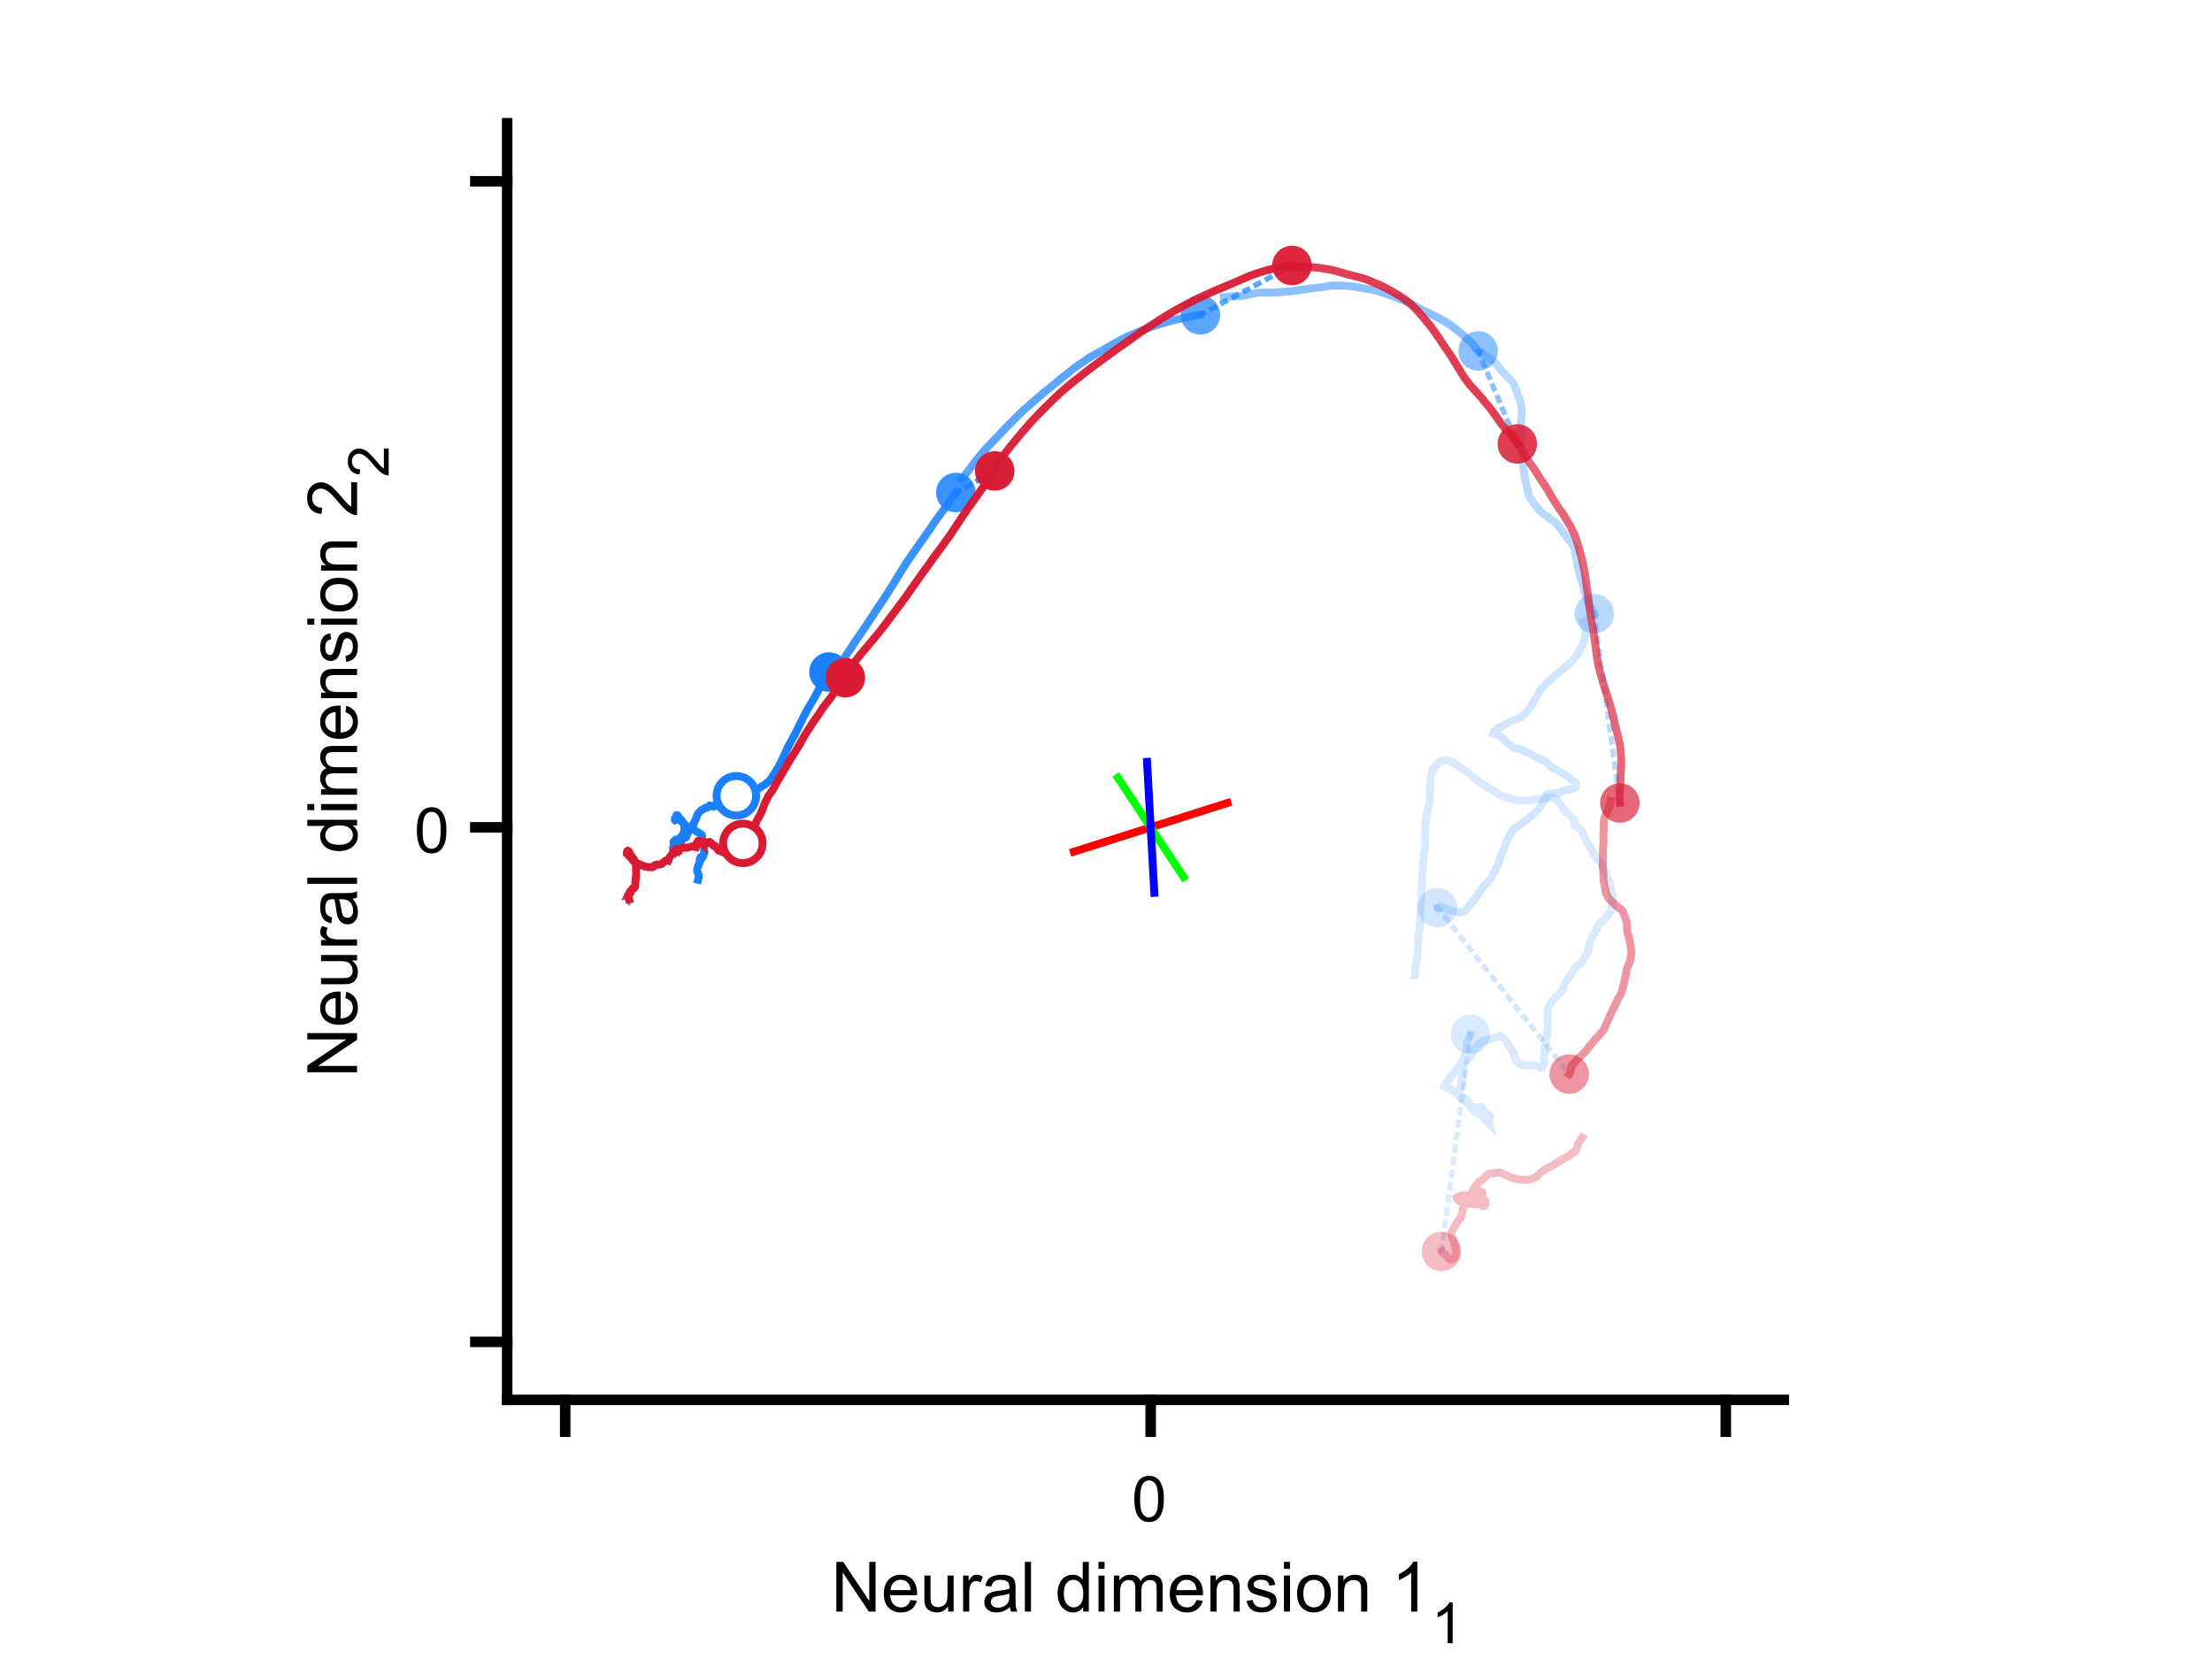 <?xml version="1.0"?>
<!DOCTYPE svg PUBLIC '-//W3C//DTD SVG 1.0//EN'
          'http://www.w3.org/TR/2001/REC-SVG-20010904/DTD/svg10.dtd'>
<svg xmlns:xlink="http://www.w3.org/1999/xlink" style="fill-opacity:1; color-rendering:auto; color-interpolation:auto; text-rendering:auto; stroke:black; stroke-linecap:square; stroke-miterlimit:10; shape-rendering:auto; stroke-opacity:1; fill:black; stroke-dasharray:none; font-weight:normal; stroke-width:1; font-family:'Dialog'; font-style:normal; stroke-linejoin:miter; font-size:12px; stroke-dashoffset:0; image-rendering:auto;" width="700" height="525" xmlns="http://www.w3.org/2000/svg"
><rect width="100%" height="100%" fill="#333333" stroke="none"/><!--Generated by the Batik Graphics2D SVG Generator--><defs id="genericDefs"
  /><g
  ><defs id="defs1"
    ><clipPath clipPathUnits="userSpaceOnUse" id="clipPath1"
      ><path d="M0 0 L700 0 L700 525 L0 525 L0 0 Z"
      /></clipPath
    ></defs
    ><g style="fill:white; stroke:white;"
    ><rect x="0" y="0" width="700" style="clip-path:url(#clipPath1); stroke:none;" height="525"
    /></g
    ><g style="fill:white; text-rendering:optimizeSpeed; color-rendering:optimizeSpeed; image-rendering:optimizeSpeed; shape-rendering:crispEdges; stroke:white; color-interpolation:sRGB;"
    ><rect x="0" width="700" height="525" y="0" style="stroke:none;"
    /></g
    ><g style="fill-opacity:0.165; color-rendering:optimizeQuality; color-interpolation:linearRGB; text-rendering:geometricPrecision; stroke:rgb(26,128,255); stroke-linecap:butt; stroke-miterlimit:1; stroke-opacity:0.165; fill:rgb(26,128,255); stroke-dasharray:1,3; stroke-width:1.667; stroke-linejoin:bevel; image-rendering:optimizeQuality;"
    ><line y2="396.026" style="fill:none;" x1="465.307" x2="456.162" y1="327.313"
      /><line x1="454.907" x2="496.584" y1="287.23" style="fill-opacity:0.192; fill:none; stroke-opacity:0.192;" y2="339.892"
      /><line x1="504.51" x2="512.617" y1="194.201" style="fill-opacity:0.298; fill:none; stroke-opacity:0.298;" y2="254.095"
      /><line x1="467.768" x2="480.149" y1="111.067" style="fill-opacity:0.494; fill:none; stroke-opacity:0.494;" y2="140.474"
      /><line x1="379.87" x2="408.862" y1="99.633" style="fill-opacity:0.71; fill:none; stroke-opacity:0.71;" y2="84.019"
      /><line x1="302.494" x2="314.794" y1="155.858" style="fill-opacity:0.859; fill:none; stroke-opacity:0.859;" y2="149.04"
      /><line x1="262.344" x2="267.513" y1="212.673" style="fill-opacity:1; fill:none; stroke-opacity:1;" y2="214.456"
    /></g
    ><g style="fill:rgb(26,128,255); text-rendering:geometricPrecision; color-rendering:optimizeQuality; image-rendering:optimizeQuality; stroke:rgb(26,128,255); color-interpolation:linearRGB; stroke-width:2.5;"
    ><path d="M220.896 278.391 L220.926 278.258 L220.962 278.131 L221.013 277.971 L221.067 277.798 L221.104 277.609 L221.115 277.39 L221.133 277.203 L221.133 277.053 L221.097 276.918 L221.083 276.819 L221.059 276.711 L221.015 276.602 L220.962 276.509 L220.896 276.387 L220.88 276.287 L220.84 276.176 L220.77 276.072 L220.699 275.938 L220.651 275.754 L220.621 275.608 L220.62 275.473 L220.615 275.303 L220.639 275.175 L220.655 274.996 L220.688 274.834 L220.736 274.658 L220.772 274.49 L220.824 274.328 L220.879 274.202 L220.929 274.11 L220.951 274.002 L220.982 273.91 L221.015 273.821 L221.05 273.745 L221.084 273.646 L221.133 273.519 L221.178 273.384 L221.232 273.26 L221.286 273.177 L221.329 273.091 L221.353 272.962 L221.369 272.872 L221.38 272.791 L221.393 272.676 L221.436 272.601 L221.472 272.535 L221.491 272.474 L221.488 272.423 L221.478 272.348 L221.434 272.26 L221.412 272.134 L221.406 272.027 L221.439 271.908 L221.506 271.808 L221.547 271.727 L221.55 271.707 L221.558 271.666 L221.585 271.598 L221.628 271.611 L221.664 271.635 L221.702 271.685 L221.715 271.762 L221.738 271.837 L221.757 271.909 L221.754 271.952 L221.778 271.939 L221.823 271.896 L221.868 271.816 L221.911 271.782 L221.952 271.778 L221.972 271.744 L222.006 271.731 L222.047 271.674 L222.113 271.581 L222.165 271.482 L222.195 271.399 L222.234 271.297 L222.284 271.214 L222.359 271.126 L222.425 271.049 L222.484 270.97 L222.511 270.884 L222.521 270.807 L222.516 270.687 L222.532 270.591 L222.596 270.5 L222.66 270.417 L222.684 270.325 L222.677 270.236 L222.723 270.12 L222.755 270.016 L222.815 269.888 L222.877 269.78 L222.905 269.649 L222.927 269.5 L222.923 269.352 L222.904 269.266 L222.87 269.148 L222.841 269.021 L222.81 268.873 L222.782 268.761 L222.751 268.643 L222.75 268.534 L222.761 268.42 L222.789 268.326 L222.8 268.211 L222.81 268.091 L222.8 267.947 L222.78 267.82 L222.754 267.67 L222.722 267.518 L222.669 267.366 L222.583 267.227 L222.5 267.048 L222.438 266.916 L222.404 266.732 L222.329 266.588 L222.286 266.438 L222.248 266.264 L222.214 266.076 L222.19 265.909 L222.187 265.729 L222.176 265.604 L222.136 265.473 L222.097 265.32 L222.055 265.162 L222.077 265.025 L222.106 264.881 L222.174 264.712 L222.17 264.58 L222.153 264.45 L222.122 264.336 L222.081 264.214 L222.051 264.153 L221.984 264.089 L221.849 263.98 L221.696 263.881 L221.529 263.748 L221.323 263.623 L221.078 263.502 L220.852 263.368 L220.599 263.226 L220.371 263.065 L220.14 262.902 L219.903 262.704 L219.669 262.54 L219.446 262.391 L219.26 262.247 L219.085 262.134 L218.904 262.044 L218.736 261.958 L218.623 261.907 L218.521 261.858 L218.405 261.85 L218.281 261.863 L218.167 261.85 L218.055 261.858 L217.942 261.841 L217.82 261.809 L217.731 261.781 L217.648 261.77 L217.549 261.725 L217.457 261.671 L217.371 261.61 L217.27 261.553 L217.19 261.469 L217.086 261.381 L217 261.287 L216.897 261.196 L216.79 261.06 L216.687 260.94 L216.58 260.809 L216.469 260.674 L216.369 260.544 L216.256 260.404 L216.16 260.301 L216.02 260.234 L215.886 260.14 L215.702 260.015 L215.572 259.849 L215.435 259.698 L215.312 259.618 L215.237 259.537 L215.162 259.46 L215.057 259.423 L214.919 259.373 L214.814 259.329 L214.707 259.29 L214.602 259.287 L214.512 259.297 L214.393 259.319 L214.288 259.323 L214.186 259.336 L214.081 259.373 L213.995 259.408 L213.885 259.436 L213.786 259.466 L213.722 259.495 L213.655 259.534 L213.622 259.526 L213.583 259.485 L213.58 259.443 L213.577 259.401 L213.587 259.338 L213.586 259.267 L213.585 259.178 L213.604 259.087 L213.61 259.067 L213.637 259.049 L213.677 259.022 L213.724 258.964 L213.79 258.922 L213.87 258.938 L213.881 258.94 L213.868 258.919 L213.838 258.942 L213.849 258.969 L213.879 258.94 L213.906 258.904 L213.92 258.83 L213.954 258.751 L213.976 258.667 L214.011 258.594 L214.018 258.524 L214.027 258.515 L214.045 258.477 L214.065 258.415 L214.082 258.343 L214.072 258.261 L214.053 258.159 L214.068 258.068 L214.079 257.993 L214.113 257.951 L214.178 257.938 L214.256 257.958 L214.361 257.988 L214.457 258.075 L214.56 258.17 L214.617 258.285 L214.679 258.431 L214.744 258.577 L214.847 258.726 L214.944 258.882 L215.083 259.018 L215.199 259.118 L215.321 259.187 L215.436 259.278 L215.518 259.354 L215.587 259.482 L215.657 259.615 L215.729 259.787 L215.765 259.944 L215.837 260.086 L215.916 260.234 L216.002 260.343 L216.092 260.477 L216.181 260.579 L216.265 260.659 L216.338 260.759 L216.417 260.845 L216.467 260.902 L216.499 260.972 L216.518 261.104 L216.546 261.24 L216.591 261.349 L216.597 261.467 L216.612 261.546 L216.609 261.577 L216.58 261.675 L216.573 261.781 L216.593 261.896 L216.628 261.991 L216.631 262.11 L216.639 262.246 L216.631 262.313 L216.6 262.374 L216.577 262.448 L216.575 262.53 L216.593 262.616 L216.631 262.723 L216.666 262.847 L216.69 262.96 L216.659 263.073 L216.628 263.159 L216.608 263.259 L216.608 263.312 L216.541 263.426 L216.453 263.558 L216.365 263.682 L216.271 263.764 L216.222 263.825 L216.155 263.878 L216.132 263.956 L216.109 264.015 L216.068 264.076 L216.005 264.168 L215.942 264.305 L215.876 264.43 L215.799 264.545 L215.702 264.675 L215.609 264.767 L215.511 264.866 L215.41 264.949 L215.295 265.022 L215.199 265.118 L215.11 265.219 L215.023 265.352 L214.922 265.464 L214.809 265.57 L214.707 265.663 L214.63 265.754 L214.534 265.832 L214.439 265.924 L214.345 266.004 L214.26 266.091 L214.19 266.193 L214.114 266.281 L214.049 266.377 L213.965 266.494 L213.89 266.608 L213.811 266.716 L213.776 266.786 L213.717 266.871 L213.643 266.969 L213.579 267.039 L213.503 267.126 L213.433 267.178 L213.373 267.237 L213.288 267.31 L213.228 267.355 L213.175 267.442 L213.139 267.532 L213.119 267.634 L213.1 267.725 L213.079 267.809 L213.067 267.874 L213.098 267.904 L213.136 267.932 L213.159 268.008 L213.172 268.089 L213.163 268.148 L213.162 268.2 L213.157 268.228 L213.194 268.244 L213.22 268.251 L213.249 268.27 L213.293 268.257 L213.353 268.22 L213.395 268.153 L213.425 268.04 L213.447 267.958 L213.433 267.865 L213.383 267.718 L213.349 267.565 L213.331 267.402 L213.296 267.234 L213.29 267.127 L213.288 266.991 L213.286 266.854 L213.231 266.703 L213.174 266.59 L213.146 266.488 L213.149 266.387 L213.198 266.303 L213.242 266.242 L213.337 266.204 L213.442 266.124 L213.567 265.975 L213.689 265.874 L213.782 265.764 L213.903 265.695 L214.025 265.664 L214.127 265.694 L214.225 265.716 L214.281 265.766 L214.346 265.837 L214.394 265.902 L214.447 265.966 L214.509 266.033 L214.56 266.125 L214.583 266.211 L214.619 266.302 L214.649 266.395 L214.695 266.503 L214.768 266.587 L214.83 266.68 L214.893 266.717 L214.935 266.708 L214.98 266.651 L215.078 266.583 L215.19 266.459 L215.303 266.355 L215.421 266.278 L215.499 266.197 L215.585 266.116 L215.636 266.02 L215.705 265.943 L215.775 265.843 L215.904 265.725 L216.037 265.623 L216.158 265.5 L216.294 265.392 L216.438 265.331 L216.571 265.257 L216.727 265.209 L216.898 265.131 L217.049 265.019 L217.137 264.859 L217.222 264.672 L217.308 264.473 L217.382 264.251 L217.481 264.039 L217.559 263.84 L217.592 263.663 L217.664 263.474 L217.771 263.279 L217.867 263.074 L217.971 262.844 L218.075 262.651 L218.197 262.445 L218.35 262.222 L218.49 262.02 L218.63 261.842 L218.759 261.645 L218.906 261.45 L219.064 261.246 L219.213 261.038 L219.341 260.854 L219.471 260.72 L219.526 260.593 L219.596 260.468 L219.659 260.361 L219.719 260.223 L219.778 260.051 L219.846 259.867 L219.946 259.695 L220.054 259.55 L220.14 259.386 L220.185 259.233 L220.263 259.065 L220.324 258.886 L220.397 258.675 L220.462 258.448 L220.532 258.255 L220.58 258.106 L220.653 257.928 L220.696 257.797 L220.77 257.671 L220.827 257.573 L220.918 257.473 L221.034 257.387 L221.118 257.296 L221.223 257.16 L221.319 257.025 L221.426 256.894 L221.533 256.779 L221.652 256.657 L221.781 256.557 L221.879 256.486 L221.969 256.427 L222.089 256.375 L222.116 256.309 L222.146 256.265 L222.179 256.25 L222.2 256.236 L222.219 256.237 L222.284 256.236 L222.39 256.199 L222.508 256.102 L222.631 256.02 L222.725 255.95 L222.824 255.897 L222.912 255.827 L223.004 255.793 L223.104 255.751 L223.185 255.679 L223.258 255.629 L223.316 255.602 L223.387 255.598 L223.439 255.602 L223.49 255.605 L223.568 255.592 L223.633 255.598 L223.724 255.583 L223.82 255.554 L223.931 255.511 L224.046 255.447 L224.176 255.386 L224.28 255.321 L224.358 255.244 L224.409 255.136 L224.458 255.034 L224.505 254.992 L224.592 254.933 L224.707 254.925 L224.839 254.931 L224.976 254.984 L225.088 255.017 L225.214 255.015 L225.3 254.994 L225.42 255.04 L225.539 255.106 L225.622 255.168 L225.705 255.208 L225.777 255.219 L225.865 255.232 L225.97 255.217 L226.106 255.163 L226.266 255.076 L226.423 255.025 L226.589 254.99 L226.75 254.953 L226.929 254.884 L227.099 254.808 L227.245 254.78 L227.404 254.721 L227.512 254.665 L227.622 254.622 L227.694 254.606 L227.74 254.645 L227.795 254.661 L227.822 254.68 L227.911 254.665 L228.003 254.61 L228.09 254.544 L228.198 254.496 L228.273 254.468 L228.353 254.426 L228.425 254.335 L228.506 254.232 L228.591 254.124 L228.655 254.024 L228.726 253.935 L228.773 253.808 L228.846 253.655 L228.956 253.489 L229.055 253.342 L229.146 253.237 L229.259 253.157 L229.376 253.078 L229.489 253.021 L229.594 252.934 L229.662 252.821 L229.724 252.721 L229.794 252.641 L229.886 252.505 L229.962 252.388 L230.027 252.286 L230.097 252.218 L230.113 252.138 L230.112 252.094 L230.11 252.049 L230.125 251.959 L230.155 251.879 L230.236 251.781 L230.31 251.673 L230.394 251.569 L230.5 251.53 L230.627 251.534 L230.759 251.524 L230.893 251.531 L231.074 251.539 L231.285 251.551 L231.522 251.588 L231.751 251.631 L231.95 251.69 L232.141 251.728 L232.297 251.729 L232.474 251.703 L232.618 251.684 L232.728 251.691 L232.822 251.716 L232.929 251.789 L233.017 251.827 L233.131 251.882 L233.254 251.922 L233.34 251.96 L233.41 251.985 L233.469 252.003 L233.532 251.988 L233.573 251.961 L233.635 251.928 L233.696 251.89 L233.76 251.861 L233.82 251.833 L233.887 251.815 L233.92 251.847 L233.948 251.91 L233.987 251.932 L234.015 251.992 L234.06 252.065 L234.157 252.186 L234.24 252.29 L234.354 252.423 L234.475 252.513 L234.603 252.549 L234.721 252.534 L234.815 252.541 L234.912 252.549 L235.007 252.508 L235.1 252.48 L235.185 252.456 L235.339 252.402 L235.471 252.339 L235.603 252.28 L235.738 252.206 L235.872 252.177 L235.99 252.12 L236.149 252.019 L236.324 251.919 L236.534 251.797 L236.775 251.671 L237.034 251.504 L237.347 251.323 L237.706 251.169 L238.035 250.967 L238.396 250.722 L238.726 250.472 L239.056 250.239 L239.402 249.995 L239.735 249.766 L240.06 249.534 L240.393 249.333 L240.692 249.123 L240.973 248.917 L241.284 248.728 L241.637 248.54 L241.975 248.329 L242.292 248.081 L242.598 247.824 L242.909 247.559 L243.232 247.271 L243.542 246.974 L243.851 246.64 L244.114 246.268 L244.361 245.911 L244.623 245.506 L244.893 245.069 L245.194 244.608 L245.464 244.147 L245.761 243.676 L246.061 243.18 L246.374 242.693 L246.661 242.143 L246.95 241.586 L247.242 240.993 L247.513 240.396 L247.777 239.793 L248.065 239.231 L248.349 238.618 L248.62 238.04 L248.872 237.462 L249.146 236.847 L249.446 236.238 L249.771 235.622 L250.127 234.987 L250.465 234.327 L250.831 233.666 L251.206 232.986 L251.573 232.293 L251.944 231.615 L252.284 230.888 L252.646 230.159 L253.013 229.426 L253.389 228.683 L253.741 227.957 L254.092 227.22 L254.458 226.488 L254.842 225.816 L255.202 225.088 L255.599 224.391 L255.976 223.732 L256.387 223.046 L256.817 222.352 L257.235 221.636 L257.668 220.896 L258.091 220.136 L258.502 219.334 L258.923 218.488 L259.382 217.639 L259.851 216.79 L260.34 215.984 L260.822 215.162 L261.304 214.351 L261.83 213.532 L262.344 212.673" style="fill:none; fill-rule:evenodd;"
      /><path d="M265.377 211.338 L265.947 210.361 L266.52 209.372 L267.118 208.37 L267.749 207.372 L268.407 206.413 L269.064 205.444 L269.71 204.445 L270.369 203.415 L271.031 202.416 L271.741 201.406 L272.49 200.359 L273.219 199.245 L273.957 198.157 L274.693 197.054 L275.462 195.925 L276.197 194.814 L276.933 193.677 L277.682 192.513 L278.472 191.34 L279.243 190.177 L280.037 189.011 L280.82 187.791 L281.591 186.546 L282.382 185.31 L283.161 184.081 L283.88 182.865 L284.61 181.673 L285.352 180.519 L286.078 179.307 L286.868 178.091 L287.695 176.878 L288.509 175.697 L289.348 174.48 L290.209 173.253 L291.09 171.988 L291.982 170.728 L292.849 169.5 L293.708 168.262 L294.56 167.023 L295.41 165.779 L296.262 164.537 L297.143 163.317 L298.023 162.113 L298.926 160.893 L299.817 159.66 L300.701 158.392 L301.605 157.116 L302.494 155.858" style="fill:none; fill-opacity:0.859; fill-rule:evenodd; stroke-opacity:0.859;"
      /><path d="M304.336 151.64 L305.231 150.485 L306.132 149.323 L307.061 148.151 L307.973 146.948 L308.843 145.759 L309.749 144.63 L310.649 143.554 L311.57 142.505 L312.521 141.442 L313.519 140.401 L314.495 139.384 L315.485 138.356 L316.481 137.34 L317.482 136.262 L318.45 135.238 L319.461 134.257 L320.495 133.226 L321.534 132.142 L322.564 131.12 L323.637 130.095 L324.76 129.078 L325.901 128.071 L327.02 127.087 L328.12 126.152 L329.227 125.172 L330.37 124.199 L331.535 123.279 L332.695 122.356 L333.818 121.412 L334.92 120.516 L336.001 119.613 L337.104 118.752 L338.184 117.879 L339.253 117.035 L340.334 116.207 L341.436 115.42 L342.541 114.689 L343.599 113.936 L344.694 113.206 L345.803 112.539 L346.927 111.928 L348.059 111.321 L349.211 110.679 L350.37 110 L351.513 109.316 L352.629 108.682 L353.732 108.078 L354.876 107.469 L356.05 106.886 L357.247 106.305 L358.427 105.76 L359.61 105.273 L360.793 104.808 L362.001 104.333 L363.221 103.848 L364.408 103.427 L365.581 103.02 L366.748 102.63 L367.905 102.273 L369.071 101.97 L370.229 101.668 L371.346 101.349 L372.439 101.099 L373.505 100.885 L374.578 100.666 L375.646 100.408 L376.704 100.139 L377.751 99.925 L378.818 99.776 L379.87 99.633" style="fill:none; fill-opacity:0.71; fill-rule:evenodd; stroke-opacity:0.71;"
      /><path d="M387.254 94.042 L388.185 93.952 L389.156 93.86 L390.084 93.785 L391.006 93.772 L391.906 93.712 L392.843 93.622 L393.79 93.517 L394.731 93.368 L395.701 93.114 L396.702 92.873 L397.732 92.696 L398.717 92.564 L399.705 92.57 L400.696 92.562 L401.695 92.591 L402.682 92.609 L403.604 92.564 L404.575 92.512 L405.488 92.398 L406.394 92.357 L407.273 92.272 L408.149 92.183 L409.044 92.081 L409.962 91.963 L410.875 91.831 L411.797 91.714 L412.691 91.604 L413.564 91.474 L414.485 91.33 L415.439 91.187 L416.39 91.053 L417.337 90.957 L418.277 90.885 L419.161 90.74 L420.005 90.6 L420.839 90.454 L421.674 90.366 L422.557 90.355 L423.407 90.378 L424.256 90.408 L425.118 90.415 L425.999 90.46 L426.93 90.562 L427.803 90.657 L428.66 90.729 L429.498 90.887 L430.28 91.032 L431.041 91.164 L431.803 91.291 L432.511 91.412 L433.252 91.518 L433.954 91.622 L434.695 91.781 L435.415 91.94 L436.107 92.179 L436.83 92.411 L437.546 92.605 L438.23 92.835 L438.95 93.086 L439.671 93.332 L440.377 93.572 L441.01 93.807 L441.705 94.07 L442.413 94.354 L443.151 94.626 L443.861 94.91 L444.56 95.25 L445.296 95.55 L446.009 95.862 L446.618 96.205 L447.258 96.539 L447.902 96.907 L448.543 97.285 L449.164 97.642 L449.801 97.962 L450.473 98.284 L451.139 98.627 L451.797 98.909 L452.501 99.209 L453.193 99.587 L453.948 99.981 L454.697 100.353 L455.435 100.748 L456.213 101.182 L456.977 101.614 L457.71 102.079 L458.517 102.554 L459.322 103.11 L460.102 103.703 L460.829 104.265 L461.529 104.85 L462.241 105.414 L462.96 105.978 L463.595 106.567 L464.224 107.157 L464.848 107.733 L465.483 108.317 L466.091 108.967 L466.647 109.701 L467.179 110.4 L467.768 111.067" style="fill:none; fill-opacity:0.494; fill-rule:evenodd; stroke-opacity:0.494;"
      /><path d="M469.334 111.983 L469.824 112.409 L470.39 112.803 L470.987 113.214 L471.57 113.593 L472.173 114.02 L472.764 114.511 L473.341 115.013 L473.845 115.532 L474.322 116.169 L474.733 116.793 L475.171 117.324 L475.682 117.751 L476.161 118.306 L476.625 118.825 L477.067 119.288 L477.489 119.679 L477.862 120.072 L478.213 120.444 L478.618 120.943 L478.987 121.496 L479.225 121.993 L479.458 122.539 L479.668 123.095 L479.86 123.589 L480.016 124.071 L480.151 124.602 L480.337 125.124 L480.573 125.671 L480.819 126.113 L480.992 126.594 L481.096 127.006 L481.236 127.491 L481.332 128.015 L481.483 128.644 L481.584 129.315 L481.538 130.159 L481.52 130.917 L481.476 131.621 L481.393 132.437 L481.295 133.217 L481.251 134.019 L481.242 134.848 L481.241 135.674 L481.23 136.534 L481.323 137.419 L481.292 138.292 L481.368 139.102 L481.411 139.996 L481.39 140.828 L481.424 141.626 L481.49 142.352 L481.519 143.125 L481.592 143.806 L481.674 144.547 L481.798 145.352 L481.898 146.173 L481.934 146.986 L481.994 147.869 L482.13 148.715 L482.304 149.588 L482.395 150.389 L482.549 151.338 L482.801 152.314 L483.002 153.304 L483.194 154.219 L483.432 155.054 L483.592 155.904 L483.822 156.685 L484.161 157.352 L484.478 158.004 L484.846 158.569 L485.216 159.149 L485.662 159.649 L486.121 160.124 L486.508 160.65 L486.907 161.191 L487.308 161.607 L487.732 162.015 L488.113 162.418 L488.609 162.816 L489.097 163.12 L489.579 163.363 L490.05 163.761 L490.395 164.032 L490.708 164.259 L491.043 164.545 L491.385 164.822 L491.753 165.09 L492.111 165.451 L492.445 165.738 L492.811 166.025 L493.073 166.374 L493.402 166.712 L493.71 167.08 L494.054 167.508 L494.372 168.006 L494.683 168.452 L494.999 168.895 L495.342 169.293 L495.647 169.694 L495.89 170.102 L496.119 170.476 L496.479 170.874 L496.84 171.262 L497.186 171.697 L497.407 172.04 L497.583 172.34 L497.83 172.692 L498.068 173.058 L498.206 173.488 L498.273 173.846 L498.321 174.309 L498.41 174.801 L498.499 175.239 L498.638 175.673 L498.702 176.149 L498.785 176.66 L498.895 177.201 L498.993 177.716 L499.044 178.207 L499.116 178.765 L499.315 179.41 L499.474 180.112 L499.643 180.81 L499.813 181.51 L500.014 182.286 L500.301 183.067 L500.577 183.873 L500.813 184.662 L501.053 185.473 L501.298 186.175 L501.425 186.899 L501.572 187.583 L501.754 188.109 L501.853 188.607 L501.971 189.115 L502.133 189.64 L502.288 190.19 L502.538 190.732 L502.877 191.302 L503.198 191.827 L503.546 192.341 L503.877 192.779 L504.108 193.258 L504.302 193.741 L504.51 194.201" style="fill:none; fill-opacity:0.298; fill-rule:evenodd; stroke-opacity:0.298;"
      /><path d="M500.98 196.77 L501.079 197.061 L501.268 197.456 L501.401 198.013 L501.525 198.575 L501.547 199.26 L501.606 199.912 L501.649 200.64 L501.596 201.438 L501.466 202.144 L501.214 203.096 L500.759 204.127 L500.219 205.103 L499.667 206.197 L499.038 207.281 L498.44 208.151 L497.811 208.75 L497.204 209.436 L496.435 210.258 L495.454 211.036 L494.4 211.934 L493.423 212.762 L492.405 213.549 L491.332 214.461 L490.382 215.323 L489.542 216.085 L488.884 216.818 L488.264 217.411 L487.649 218.058 L487.171 218.85 L486.825 219.525 L486.462 220.203 L486.04 220.997 L485.457 221.886 L484.974 222.709 L484.455 223.554 L483.825 224.347 L483.102 225.187 L482.379 226.042 L481.56 226.663 L480.845 227.233 L479.893 227.644 L479.01 227.929 L478.354 228.132 L477.707 228.452 L477.017 228.783 L476.473 229.199 L475.983 229.56 L475.503 229.823 L474.891 230.031 L474.5 230.213 L474.121 230.5 L473.664 230.749 L473.293 231.189 L472.96 231.398 L472.653 231.766 L472.541 232.13 L472.775 232.179 L472.912 232.128 L473.066 232.172 L473.244 232.172 L473.406 232.169 L473.55 232.348 L473.885 232.395 L474.275 232.488 L474.597 232.76 L474.816 233.05 L475.158 233.214 L475.361 233.28 L475.585 233.545 L475.869 233.9 L476.264 234.281 L476.703 234.728 L477.113 235.192 L477.699 235.515 L478.101 235.939 L478.373 236.178 L478.784 236.478 L479.156 236.848 L479.772 236.817 L480.306 236.871 L481.007 237.058 L481.598 237.286 L482.196 237.633 L482.949 237.977 L483.7 238.238 L484.413 238.575 L485.121 239.141 L485.935 239.523 L486.675 239.869 L487.469 240.187 L488.225 240.541 L488.831 240.826 L489.482 241.161 L490.08 241.811 L490.575 242.349 L491.363 242.978 L492.261 243.422 L493.076 243.896 L493.844 244.372 L494.524 244.686 L495.327 245.227 L496.07 245.635 L496.605 246.03 L497.124 246.544 L497.693 246.984 L498.167 247.308 L498.503 247.506 L498.666 247.714 L498.689 248.081 L498.693 248.44 L498.652 248.749 L498.484 249.08 L498.097 249.346 L497.628 249.599 L497.151 249.752 L496.764 249.877 L496.463 249.911 L496.103 249.881 L495.794 249.978 L495.524 250.031 L495.088 250.145 L494.587 250.287 L494.066 250.441 L493.63 250.706 L493.325 251.072 L493.022 251.021 L492.721 251.01 L492.409 250.944 L491.885 251.028 L491.436 251.071 L491.022 251.124 L490.61 251.075 L490.238 251.072 L489.868 251.179 L489.572 251.34 L489.462 251.435 L489.474 251.849 L489.441 252.254 L489.31 252.488 L488.938 252.826 L488.565 253.268 L488.229 253.776 L487.984 254.282 L487.649 254.826 L487.164 255.629 L486.511 256.352 L485.866 257.019 L485.233 257.642 L484.627 258.144 L483.997 258.715 L483.335 259.233 L482.823 259.722 L482.217 260.127 L481.658 260.495 L481.18 260.787 L480.75 261.195 L480.518 261.405 L480.219 261.602 L479.75 261.771 L479.409 261.998 L479.059 262.436 L478.698 262.738 L478.36 263.192 L478.045 263.911 L477.642 264.528 L477.279 265.147 L476.894 265.907 L476.521 266.716 L476.292 267.604 L476.014 268.415 L475.649 269.094 L475.389 269.836 L475.084 270.559 L474.823 271.288 L474.57 272.121 L474.282 273.07 L473.909 273.929 L473.464 274.754 L473.041 275.609 L472.6 276.538 L472.137 277.418 L471.509 278.337 L470.834 279.201 L470.011 279.919 L469.318 280.701 L468.729 281.515 L468.243 282.267 L467.751 283.128 L467.274 283.839 L466.724 284.489 L466.224 285.153 L465.543 285.896 L465.005 286.564 L464.457 287.261 L464.052 287.784 L463.625 288.253 L462.849 288.485 L462.065 288.71 L461.35 288.738 L460.685 288.597 L460.002 288.382 L459.272 288.23 L458.464 288.093 L457.702 287.808 L457.138 287.463 L456.572 287.27 L456.136 287.001 L455.854 286.995 L455.586 286.998 L455.371 287.065 L455.129 287.167 L454.907 287.23" style="fill:none; fill-opacity:0.192; fill-rule:evenodd; stroke-opacity:0.192;"
      /><path d="M447.674 308.72 L447.875 307.175 L447.989 305.617 L448.274 304.01 L448.531 302.302 L448.673 300.645 L448.712 299.167 L448.846 297.796 L448.899 295.998 L449.187 294.193 L449.385 292.384 L449.448 290.686 L449.463 288.878 L449.446 286.897 L449.65 285.098 L449.785 283.218 L449.865 281.494 L449.97 279.809 L450 278.223 L450.084 276.738 L450.215 275.352 L450.295 274.02 L450.317 272.698 L450.573 271.035 L450.809 269.341 L450.963 267.726 L450.998 265.557 L450.996 263.272 L451.09 261.05 L451.281 258.956 L451.715 257.059 L452.059 255.257 L452.415 253.611 L452.447 252.026 L452.449 250.539 L452.535 249.196 L452.672 247.989 L452.583 247.005 L452.832 245.885 L453.063 244.583 L453.313 243.594 L453.852 243.056 L454.227 242.467 L454.658 241.9 L455.232 241.526 L455.764 241.057 L456.479 240.643 L457.172 240.478 L458.089 240.686 L459.052 240.779 L459.944 241.397 L461.007 242.082 L462.126 242.948 L463.302 243.679 L464.74 244.566 L465.717 245.497 L466.631 246.362 L467.692 247.162 L468.623 247.874 L469.846 248.56 L471.087 249.261 L472.289 249.943 L473.448 250.832 L474.597 251.645 L475.986 252.053 L477.262 252.503 L478.882 252.846 L480.585 253.342 L482.351 253.262 L484.028 253.266 L485.503 252.957 L487.038 252.763 L488.957 252.585 L490.165 252.515 L491.353 252.496 L492.149 252.974 L492.989 253.583 L493.72 254.304 L494.324 255.241 L494.904 256.15 L495.584 256.972 L496.28 257.572 L496.975 258.269 L497.788 258.851 L498.091 259.14 L498.25 259.617 L498.224 260.029 L498.218 260.561 L498.309 261.147 L498.601 261.352 L498.95 261.513 L499.314 261.63 L499.706 262.076 L500.044 262.402 L500.314 262.775 L500.837 263.456 L501.185 264.278 L501.542 265.345 L502.067 266.246 L502.753 267.308 L503.388 268.392 L503.933 269.379 L504.36 270.293 L505.127 271.36 L505.932 272.337 L506.6 273.212 L507.155 274.19 L507.619 275.111 L508.009 275.935 L508.471 276.779 L508.801 277.761 L509.142 278.6 L509.481 279.304 L509.618 280.405 L509.664 281.33 L509.886 282.099 L510.18 282.848 L510.347 283.459 L510.345 284.107 L510.381 284.65 L510.46 285.171 L510.272 285.505 L510.157 285.525 L510.12 285.746 L509.979 286.102 L509.982 286.741 L510.207 287.332 L510.213 287.681 L510.003 287.996 L509.818 288.365 L509.479 288.634 L509.158 288.969 L509.008 289.535 L508.518 289.99 L508.125 290.541 L507.358 291.284 L506.469 292.039 L505.877 292.688 L505.524 293.476 L505.12 294.264 L504.53 295.332 L503.949 296.252 L503.438 297.482 L502.957 298.95 L502.63 300.656 L502.167 301.753 L501.806 302.672 L501.189 303.538 L500.762 304.295 L500.208 304.851 L499.568 305.264 L498.755 305.956 L498.088 306.823 L497.456 307.892 L496.855 308.897 L496.258 309.696 L495.718 310.375 L495.271 311.128 L494.935 311.95 L494.603 312.824 L494.143 313.539 L493.605 314.235 L492.733 315.006 L491.872 316.061 L490.975 317.039 L490.23 318.326 L489.744 319.619 L489.657 321.174 L489.757 322.663 L489.757 324.106 L489.865 325.725 L489.535 327.287 L489.255 328.723 L489.058 330.206 L488.78 331.65 L488.732 332.792 L488.816 333.785 L488.718 334.66 L488.68 335.674 L488.543 336.752 L488.068 337.603 L487.528 337.812 L486.798 337.554 L485.987 337.159 L484.922 337.101 L484.12 337.225 L483.269 337.225 L482.522 337.154 L481.88 336.988 L481.055 336.853 L480.603 336.531 L480.293 336.12 L479.777 335.72 L479.311 334.417 L478.891 333.12 L478.055 331.838 L477.509 330.842 L476.907 329.823 L476.35 329.119 L475.786 328.64 L475.216 328.014 L474.837 327.865 L474.442 327.81 L473.995 328.139 L473.51 328.227 L472.781 328.426 L471.601 328.816 L470.53 329.189 L469.892 329.315 L469.066 329.514 L468.055 330.138 L467.463 330.893 L466.95 331.619 L466.634 332.228 L466.254 332.788 L465.832 333.24 L465.54 333.804 L465.242 334.279 L464.736 334.809 L464.348 335.261 L463.701 335.724 L463.34 336.175 L463.049 336.628 L463.007 337.544 L462.764 338.395 L462.688 339.323 L462.67 340.424 L462.627 341.533 L462.356 342.475 L462.176 343.67 L461.953 344.941 L461.873 345.966 L461.917 346.368 L461.935 346.894 L462.319 347.455 L463.017 348.174 L463.721 348.756 L464.635 349.411 L465.282 350.192 L465.778 350.971 L466.105 351.37 L466.276 351.405 L466.491 351.706 L466.904 351.973 L467.281 352.146 L467.644 352.265 L468.059 352.2 L468.525 352.528 L469.002 352.88 L469.548 353.531 L469.954 354.248 L470.368 354.659 L470.814 355.064 L471.256 355.393 L471.37 355.64 L471.386 355.703 L471.149 355.473 L471.097 354.836 L471.318 354.055 L471.609 353.475 L471.601 353.176 L471.354 352.967 L471.075 352.859 L470.912 352.612 L470.35 352.357 L469.821 351.753 L469.391 351.067 L469.005 350.404 L468.026 350.282 L467.496 350.304 L466.721 350.489 L466.305 350.338 L465.891 350.223 L465.445 349.993 L465.14 349.381 L464.637 348.715 L464.164 348.013 L463.436 347.452 L462.645 346.963 L461.615 346.522 L460.676 345.773 L459.833 345.179 L459.038 344.541 L458.174 344.321 L457.44 344.017 L457.044 343.763 L457.154 343.232 L457.412 343.033 L457.756 342.629 L458.337 341.698 L459.094 340.649 L459.687 340.002 L460.394 339.438 L460.832 338.452 L461.658 337.328 L462.514 336.171 L463.197 335.132 L463.587 334.079 L463.79 333.179 L463.929 332.406 L464.119 331.53 L464.037 330.549 L464.206 329.813 L464.663 328.938 L464.995 328.05 L465.307 327.313" style="fill:none; fill-opacity:0.165; fill-rule:evenodd; stroke-opacity:0.165;"
      /><path d="M572.069 334.064 L572.069 334.064 L572.069 334.064 L572.069 334.064 L572.069 334.064 L572.069 334.064 L572.069 334.064 L572.069 334.064 L572.069 334.064 L572.069 334.064 L572.069 334.064 L572.069 334.064 L572.069 334.064 L572.069 334.064 L572.069 334.064 L572.069 334.064 L572.069 334.064 L572.069 334.064 L572.069 334.064 L572.069 334.064 L572.069 334.064 L572.069 334.064 L572.069 334.064 L572.069 334.064 L572.069 334.064 L572.069 334.064 L572.069 334.064 L572.069 334.064 L572.069 334.064 L572.069 334.064 L572.069 334.064 L572.069 334.064 L572.069 334.064 L572.069 334.064 L572.069 334.064 L572.069 334.064 L572.069 334.064 L572.069 334.064 L572.069 334.064 L572.069 334.064 L572.069 334.064 L572.069 334.064 L572.069 334.064 L572.069 334.064 L572.069 334.064 L572.069 334.064 L572.069 334.064 L572.069 334.064 L572.069 334.064 L572.069 334.064 L572.069 334.064 L572.069 334.064 L572.069 334.064 L572.069 334.064 L572.069 334.064 L572.069 334.064 L572.069 334.064 L572.069 334.064 L572.069 334.064 L572.069 334.064 L572.069 334.064 L572.069 334.064 L572.069 334.064 L572.069 334.064 L572.069 334.064 L572.069 334.064 L572.069 334.064 L572.069 334.064 L572.069 334.064 L572.069 334.064 L572.069 334.064 L572.069 334.064 L572.069 334.064 L572.069 334.064" style="fill:none; fill-opacity:0.149; fill-rule:evenodd; stroke-opacity:0.149;"
    /></g
    ><g transform="translate(262.344,212.673)" style="fill:rgb(26,128,255); text-rendering:geometricPrecision; color-rendering:optimizeQuality; image-rendering:optimizeQuality; color-interpolation:linearRGB; stroke:rgb(26,128,255);"
    ><circle r="6.25" style="stroke:none;" cx="0" cy="0"
      /><circle transform="translate(40.151,-56.815)" style="fill-opacity:0.859; stroke:none; stroke-opacity:0.859;" r="6.25" cx="0" cy="0"
      /><circle transform="translate(117.526,-113.04)" style="fill-opacity:0.71; stroke:none; stroke-opacity:0.71;" r="6.25" cx="0" cy="0"
      /><circle transform="translate(205.424,-101.607)" style="fill-opacity:0.494; stroke:none; stroke-opacity:0.494;" r="6.25" cx="0" cy="0"
      /><circle transform="translate(242.167,-18.472)" style="fill-opacity:0.298; stroke:none; stroke-opacity:0.298;" r="6.25" cx="0" cy="0"
      /><circle transform="translate(192.563,74.557)" style="fill-opacity:0.192; stroke:none; stroke-opacity:0.192;" r="6.25" cx="0" cy="0"
      /><circle transform="translate(202.964,114.64)" style="fill-opacity:0.165; stroke:none; stroke-opacity:0.165;" r="6.25" cx="0" cy="0"
    /></g
    ><g style="fill:rgb(217,26,51); text-rendering:geometricPrecision; color-rendering:optimizeQuality; image-rendering:optimizeQuality; stroke:rgb(217,26,51); color-interpolation:linearRGB; stroke-width:2.5;"
    ><path d="M199.117 284.589 L199.097 284.465 L199.022 284.363 L198.908 284.264 L198.813 284.146 L198.749 284.001 L198.716 283.853 L198.694 283.703 L198.677 283.597 L198.674 283.485 L198.694 283.39 L198.738 283.309 L198.802 283.229 L198.876 283.152 L198.973 283.077 L199.037 283 L199.101 282.969 L199.173 282.93 L199.234 282.876 L199.302 282.8 L199.343 282.744 L199.351 282.678 L199.332 282.651 L199.338 282.622 L199.292 282.585 L199.248 282.558 L199.222 282.533 L199.21 282.504 L199.194 282.527 L199.188 282.543 L199.185 282.531 L199.177 282.534 L199.194 282.5 L199.277 282.504 L199.372 282.457 L199.456 282.415 L199.522 282.346 L199.58 282.253 L199.635 282.137 L199.678 282.024 L199.746 281.9 L199.858 281.726 L199.996 281.614 L200.129 281.478 L200.235 281.383 L200.364 281.283 L200.502 281.166 L200.603 281.05 L200.722 280.949 L200.822 280.844 L200.92 280.699 L200.983 280.569 L200.999 280.422 L201.002 280.259 L201.016 280.055 L201.035 279.902 L201.038 279.717 L201.046 279.507 L201.076 279.305 L201.114 279.089 L201.129 278.839 L201.13 278.582 L201.144 278.298 L201.187 278.013 L201.213 277.699 L201.271 277.397 L201.298 277.094 L201.306 276.802 L201.307 276.47 L201.319 276.181 L201.308 275.888 L201.303 275.574 L201.288 275.258 L201.279 274.936 L201.296 274.652 L201.29 274.385 L201.298 274.152 L201.281 273.929 L201.233 273.694 L201.191 273.486 L201.138 273.277 L201.092 273.053 L201.04 272.856 L200.968 272.641 L200.896 272.435 L200.794 272.276 L200.697 272.098 L200.57 271.952 L200.459 271.78 L200.333 271.6 L200.194 271.388 L200.023 271.172 L199.893 270.979 L199.75 270.76 L199.609 270.594 L199.489 270.458 L199.398 270.334 L199.336 270.253 L199.282 270.149 L199.241 270.053 L199.201 269.917 L199.153 269.795 L199.153 269.703 L199.09 269.585 L199.051 269.502 L198.996 269.425 L198.929 269.353 L198.847 269.336 L198.754 269.319 L198.695 269.318 L198.653 269.279 L198.625 269.262 L198.58 269.282 L198.535 269.309 L198.527 269.336 L198.518 269.379 L198.496 269.418 L198.501 269.435 L198.484 269.469 L198.479 269.548 L198.446 269.635 L198.414 269.697 L198.386 269.765 L198.371 269.852 L198.373 269.938 L198.377 270.007 L198.378 270.032 L198.376 270.077 L198.407 270.097 L198.448 270.152 L198.501 270.181 L198.573 270.21 L198.673 270.233 L198.74 270.327 L198.79 270.463 L198.847 270.586 L198.913 270.734 L199 270.847 L199.093 270.949 L199.205 271.031 L199.292 271.127 L199.367 271.189 L199.446 271.254 L199.504 271.344 L199.586 271.41 L199.669 271.497 L199.774 271.579 L199.865 271.683 L199.956 271.817 L200.071 271.956 L200.169 272.103 L200.247 272.271 L200.344 272.404 L200.498 272.541 L200.648 272.636 L200.826 272.708 L200.995 272.817 L201.161 272.923 L201.343 273.062 L201.544 273.181 L201.722 273.291 L201.889 273.349 L202.088 273.403 L202.292 273.468 L202.492 273.55 L202.664 273.627 L202.833 273.731 L202.975 273.812 L203.148 273.872 L203.303 273.94 L203.471 274.014 L203.621 274.072 L203.806 274.142 L204.017 274.199 L204.205 274.236 L204.411 274.271 L204.6 274.33 L204.784 274.372 L204.989 274.383 L205.219 274.398 L205.4 274.386 L205.558 274.374 L205.683 274.423 L205.778 274.43 L205.891 274.433 L206.006 274.427 L206.124 274.45 L206.261 274.456 L206.379 274.451 L206.46 274.447 L206.522 274.436 L206.612 274.392 L206.711 274.341 L206.81 274.248 L206.916 274.186 L206.976 274.096 L207.023 274.019 L207.085 273.963 L207.121 273.901 L207.177 273.826 L207.248 273.782 L207.34 273.75 L207.472 273.711 L207.607 273.666 L207.752 273.621 L207.894 273.578 L207.998 273.567 L208.103 273.572 L208.16 273.564 L208.237 273.592 L208.308 273.618 L208.385 273.628 L208.465 273.631 L208.588 273.609 L208.727 273.606 L208.873 273.577 L209.009 273.516 L209.136 273.457 L209.26 273.408 L209.342 273.395 L209.43 273.338 L209.523 273.263 L209.628 273.208 L209.741 273.114 L209.845 273.012 L209.919 272.91 L209.996 272.823 L210.084 272.771 L210.186 272.717 L210.292 272.638 L210.407 272.569 L210.504 272.537 L210.521 272.496 L210.571 272.461 L210.636 272.398 L210.724 272.342 L210.812 272.286 L210.91 272.267 L210.997 272.26 L211.051 272.276 L211.137 272.298 L211.241 272.315 L211.336 272.281 L211.413 272.21 L211.465 272.157 L211.503 272.136 L211.53 272.151 L211.541 272.124 L211.577 272.079 L211.585 272.012 L211.598 271.918 L211.653 271.808 L211.696 271.691 L211.755 271.548 L211.828 271.421 L211.919 271.302 L211.987 271.18 L212.092 271.064 L212.209 270.945 L212.319 270.79 L212.441 270.627 L212.52 270.487 L212.631 270.348 L212.716 270.189 L212.813 270.032 L212.919 269.848 L213.036 269.658 L213.114 269.503 L213.182 269.409 L213.235 269.306 L213.304 269.2 L213.362 269.107 L213.389 269.074 L213.429 269.063 L213.465 269.096 L213.489 269.152 L213.5 269.181 L213.523 269.196 L213.56 269.153 L213.602 269.099 L213.627 269.062 L213.659 269.076 L213.698 269.096 L213.691 269.125 L213.727 269.158 L213.791 269.183 L213.894 269.19 L214.006 269.237 L214.103 269.281 L214.2 269.324 L214.272 269.355 L214.318 269.407 L214.358 269.461 L214.411 269.491 L214.464 269.517 L214.528 269.534 L214.561 269.515 L214.553 269.471 L214.55 269.426 L214.569 269.399 L214.604 269.369 L214.657 269.347 L214.688 269.298 L214.68 269.283 L214.688 269.247 L214.699 269.165 L214.702 269.119 L214.705 269.108 L214.699 269.084 L214.705 269.041 L214.674 269.008 L214.601 268.97 L214.557 268.926 L214.505 268.892 L214.487 268.859 L214.469 268.865 L214.48 268.847 L214.454 268.837 L214.448 268.851 L214.43 268.832 L214.392 268.84 L214.335 268.853 L214.283 268.88 L214.246 268.916 L214.228 268.948 L214.214 268.986 L214.172 269.06 L214.113 269.18 L214.052 269.286 L213.996 269.382 L213.957 269.455 L213.918 269.538 L213.872 269.573 L213.792 269.623 L213.711 269.707 L213.659 269.729 L213.591 269.729 L213.551 269.741 L213.566 269.767 L213.572 269.771 L213.575 269.767 L213.581 269.75 L213.572 269.723 L213.54 269.709 L213.504 269.648 L213.462 269.602 L213.444 269.542 L213.455 269.468 L213.427 269.41 L213.446 269.36 L213.478 269.311 L213.53 269.245 L213.562 269.205 L213.606 269.172 L213.664 269.117 L213.74 269.061 L213.869 269.019 L214.003 268.99 L214.139 268.95 L214.301 268.896 L214.448 268.856 L214.591 268.819 L214.747 268.765 L214.891 268.691 L215.065 268.635 L215.246 268.588 L215.434 268.511 L215.628 268.43 L215.785 268.376 L215.93 268.342 L216.061 268.304 L216.151 268.251 L216.229 268.206 L216.314 268.14 L216.422 268.153 L216.521 268.182 L216.617 268.225 L216.718 268.247 L216.789 268.278 L216.879 268.283 L216.956 268.285 L217.069 268.254 L217.224 268.239 L217.36 268.244 L217.459 268.222 L217.576 268.208 L217.689 268.181 L217.838 268.143 L218.009 268.115 L218.184 268.061 L218.365 268.001 L218.549 267.94 L218.697 267.897 L218.85 267.877 L219 267.885 L219.164 267.897 L219.32 267.883 L219.457 267.914 L219.597 267.936 L219.731 267.981 L219.841 268.012 L219.959 267.995 L220.043 267.979 L220.131 267.969 L220.208 267.974 L220.254 267.988 L220.275 267.925 L220.273 267.822 L220.25 267.706 L220.235 267.642 L220.215 267.598 L220.194 267.529 L220.209 267.459 L220.281 267.369 L220.358 267.269 L220.391 267.163 L220.401 267.034 L220.458 266.906 L220.533 266.789 L220.609 266.618 L220.669 266.486 L220.732 266.377 L220.807 266.315 L220.879 266.231 L220.924 266.165 L220.961 266.112 L221.045 266.101 L221.119 266.076 L221.221 266.08 L221.327 266.097 L221.398 266.108 L221.46 266.136 L221.559 266.148 L221.623 266.176 L221.676 266.237 L221.728 266.317 L221.787 266.425 L221.826 266.533 L221.835 266.603 L221.863 266.638 L221.897 266.669 L221.896 266.665 L221.934 266.644 L221.975 266.624 L222.044 266.619 L222.082 266.588 L222.105 266.542 L222.142 266.51 L222.206 266.465 L222.295 266.39 L222.411 266.34 L222.487 266.308 L222.539 266.264 L222.577 266.24 L222.628 266.248 L222.685 266.258 L222.757 266.333 L222.803 266.398 L222.852 266.47 L222.901 266.514 L222.95 266.581 L222.987 266.62 L223.045 266.681 L223.091 266.742 L223.1 266.783 L223.134 266.813 L223.148 266.795 L223.159 266.801 L223.17 266.78 L223.156 266.765 L223.106 266.772 L223.024 266.779 L222.944 266.789 L222.913 266.812 L222.911 266.826 L222.95 266.832 L223.006 266.846 L223.077 266.846 L223.16 266.864 L223.239 266.894 L223.295 266.908 L223.358 266.925 L223.446 266.925 L223.549 266.881 L223.647 266.813 L223.76 266.729 L223.888 266.641 L224.035 266.548 L224.195 266.518 L224.332 266.457 L224.468 266.431 L224.582 266.43 L224.669 266.478 L224.712 266.536 L224.768 266.571 L224.776 266.64 L224.814 266.735 L224.873 266.82 L224.957 266.898 L225.079 266.94 L225.218 267.03 L225.34 267.15 L225.475 267.328 L225.59 267.471 L225.713 267.554 L225.816 267.621 L225.918 267.622 L226.006 267.663 L226.112 267.672 L226.195 267.675 L226.282 267.688 L226.351 267.738 L226.446 267.849 L226.536 267.984 L226.608 268.107 L226.699 268.221 L226.764 268.346 L226.845 268.454 L226.939 268.537 L227.044 268.645 L227.146 268.777 L227.22 268.92 L227.293 269.038 L227.36 269.121 L227.444 269.16 L227.526 269.206 L227.611 269.223 L227.689 269.27 L227.802 269.316 L227.946 269.339 L228.059 269.343 L228.183 269.375 L228.316 269.423 L228.417 269.468 L228.516 269.548 L228.649 269.635 L228.813 269.709 L229 269.788 L229.216 269.833 L229.422 269.895 L229.626 269.911 L229.825 269.883 L229.982 269.859 L230.161 269.822 L230.333 269.776 L230.512 269.735 L230.708 269.652 L230.949 269.567 L231.148 269.536 L231.345 269.525 L231.545 269.484 L231.697 269.422 L231.832 269.361 L231.959 269.301 L232.096 269.269 L232.18 269.226 L232.276 269.204 L232.405 269.101 L232.536 268.992 L232.664 268.89 L232.812 268.832 L232.969 268.777 L233.114 268.74 L233.233 268.692 L233.372 268.624 L233.516 268.528 L233.665 268.408 L233.836 268.305 L234.049 268.189 L234.237 268.036 L234.377 267.825 L234.544 267.585 L234.717 267.342 L234.908 267.13 L235.078 266.89 L235.294 266.614 L235.48 266.346 L235.65 266.107 L235.815 265.9 L235.988 265.697 L236.157 265.551 L236.267 265.423 L236.383 265.344 L236.501 265.263 L236.627 265.163 L236.75 265.039 L236.894 264.918 L237.06 264.788 L237.221 264.646 L237.381 264.528 L237.527 264.425 L237.667 264.312 L237.791 264.142 L237.9 263.995 L238.013 263.802 L238.127 263.628 L238.225 263.454 L238.32 263.29 L238.431 263.11 L238.506 262.935 L238.57 262.759 L238.596 262.544 L238.66 262.373 L238.718 262.163 L238.785 261.946 L238.855 261.675 L238.939 261.385 L239.035 261.097 L239.121 260.796 L239.197 260.509 L239.306 260.19 L239.418 259.893 L239.567 259.599 L239.72 259.279 L239.892 258.995 L240.043 258.742 L240.206 258.481 L240.368 258.198 L240.516 257.897 L240.657 257.623 L240.804 257.333 L240.946 256.991 L241.081 256.643 L241.213 256.279 L241.332 255.973 L241.464 255.681 L241.571 255.379 L241.7 255.067 L241.813 254.734 L241.927 254.412 L242.079 254.076 L242.24 253.733 L242.434 253.377 L242.649 252.952 L242.846 252.517 L243.045 252.107 L243.279 251.699 L243.56 251.325 L243.847 250.941 L244.142 250.541 L244.414 250.113 L244.694 249.662 L244.974 249.176 L245.271 248.625 L245.547 248.094 L245.852 247.553 L246.18 246.975 L246.552 246.385 L246.931 245.748 L247.314 245.07 L247.715 244.39 L248.132 243.7 L248.548 243.001 L248.981 242.252 L249.416 241.469 L249.869 240.704 L250.33 239.942 L250.829 239.201 L251.299 238.45 L251.784 237.689 L252.227 236.934 L252.678 236.184 L253.153 235.401 L253.598 234.609 L254.034 233.836 L254.473 233.052 L254.946 232.267 L255.463 231.474 L255.952 230.686 L256.456 229.913 L256.951 229.101 L257.485 228.31 L258.047 227.526 L258.626 226.707 L259.186 225.896 L259.77 225.018 L260.345 224.144 L260.984 223.249 L261.712 222.319 L262.446 221.366 L263.161 220.416 L263.865 219.443 L264.585 218.443 L265.297 217.421 L266.039 216.422 L266.78 215.435 L267.513 214.456" style="fill:none; fill-rule:evenodd;"
      /><path d="M267.106 214.017 L267.856 213.019 L268.633 212.007 L269.392 210.96 L270.181 209.896 L271.003 208.822 L271.826 207.74 L272.736 206.642 L273.668 205.526 L274.612 204.427 L275.535 203.274 L276.493 202.153 L277.461 201.001 L278.415 199.832 L279.348 198.627 L280.292 197.386 L281.23 196.144 L282.177 194.872 L283.107 193.633 L284.068 192.365 L285.042 191.041 L286.052 189.693 L287.046 188.308 L288.051 186.901 L289.049 185.463 L290.067 184.02 L291.102 182.52 L292.175 181.032 L293.271 179.525 L294.364 178.017 L295.452 176.467 L296.574 174.947 L297.695 173.441 L298.797 171.933 L299.879 170.448 L300.927 168.958 L301.939 167.431 L302.945 165.893 L303.955 164.388 L304.977 162.878 L306.022 161.336 L307.082 159.827 L308.183 158.306 L309.294 156.731 L310.403 155.154 L311.525 153.626 L312.603 152.104 L313.693 150.559 L314.794 149.04" style="fill:none; fill-opacity:0.977; fill-rule:evenodd; stroke-opacity:0.977;"
      /><path d="M315.479 146.806 L316.538 145.341 L317.653 143.919 L318.785 142.508 L319.926 141.074 L321.067 139.676 L322.221 138.297 L323.406 136.86 L324.624 135.477 L325.827 134.08 L327.047 132.75 L328.273 131.44 L329.506 130.193 L330.764 128.944 L332.016 127.685 L333.291 126.434 L334.604 125.184 L335.958 123.935 L337.353 122.72 L338.775 121.543 L340.216 120.409 L341.646 119.263 L343.082 118.119 L344.513 116.994 L345.933 115.927 L347.392 114.847 L348.882 113.8 L350.358 112.71 L351.809 111.638 L353.278 110.576 L354.711 109.562 L356.156 108.56 L357.605 107.54 L359.039 106.49 L360.462 105.461 L361.9 104.49 L363.346 103.56 L364.751 102.657 L366.128 101.757 L367.483 100.878 L368.83 100.051 L370.183 99.245 L371.51 98.461 L372.871 97.707 L374.228 96.952 L375.604 96.211 L376.97 95.517 L378.364 94.814 L379.8 94.13 L381.245 93.449 L382.679 92.792 L384.076 92.16 L385.458 91.578 L386.796 91.014 L388.142 90.468 L389.516 89.897 L390.841 89.33 L392.172 88.746 L393.467 88.174 L394.753 87.623 L396.032 87.089 L397.304 86.636 L398.584 86.241 L399.902 85.837 L401.226 85.44 L402.55 85.11 L403.838 84.813 L405.094 84.537 L406.364 84.293 L407.622 84.139 L408.862 84.019" style="fill:none; fill-opacity:0.945; fill-rule:evenodd; stroke-opacity:0.945;"
      /><path d="M408.726 84.454 L409.948 84.431 L411.17 84.447 L412.383 84.491 L413.618 84.519 L414.884 84.563 L416.09 84.62 L417.292 84.743 L418.477 84.932 L419.63 85.13 L420.775 85.312 L421.904 85.54 L423.005 85.821 L424.077 86.14 L425.141 86.425 L426.193 86.751 L427.26 87.023 L428.362 87.3 L429.46 87.558 L430.538 87.856 L431.606 88.171 L432.636 88.523 L433.643 88.918 L434.613 89.344 L435.579 89.771 L436.526 90.178 L437.469 90.614 L438.419 91.076 L439.349 91.573 L440.269 92.054 L441.131 92.57 L441.973 93.092 L442.834 93.581 L443.631 94.115 L444.45 94.676 L445.253 95.263 L446.016 95.876 L446.755 96.54 L447.486 97.212 L448.163 97.91 L448.819 98.632 L449.435 99.335 L450.068 100.073 L450.704 100.824 L451.305 101.535 L451.921 102.279 L452.544 103.028 L453.12 103.824 L453.686 104.599 L454.252 105.397 L454.824 106.219 L455.379 107.018 L455.918 107.814 L456.442 108.64 L456.974 109.449 L457.52 110.239 L458.058 110.982 L458.559 111.703 L459.055 112.453 L459.55 113.22 L460.049 114.043 L460.559 114.857 L461.04 115.681 L461.536 116.493 L462.031 117.284 L462.566 118.188 L463.148 119.072 L463.716 119.923 L464.304 120.726 L464.912 121.492 L465.524 122.23 L466.158 122.928 L466.756 123.58 L467.347 124.224 L467.921 124.854 L468.487 125.497 L469.027 126.118 L469.573 126.818 L470.111 127.488 L470.656 128.13 L471.184 128.764 L471.711 129.416 L472.238 130.091 L472.758 130.791 L473.246 131.495 L473.713 132.16 L474.163 132.794 L474.61 133.477 L475.085 134.121 L475.545 134.715 L476.009 135.288 L476.435 135.815 L476.846 136.318 L477.276 136.751 L477.654 137.154 L478.026 137.562 L478.404 137.992 L478.793 138.474 L479.155 138.978 L479.519 139.49 L479.83 140.004 L480.149 140.474" style="fill:none; fill-opacity:0.847; fill-rule:evenodd; stroke-opacity:0.847;"
      /><path d="M479.08 137.769 L479.36 138.258 L479.682 138.75 L480.025 139.255 L480.366 139.873 L480.672 140.553 L481.009 141.205 L481.357 141.822 L481.655 142.429 L481.962 143.066 L482.306 143.674 L482.674 144.291 L483.099 144.913 L483.521 145.571 L483.956 146.22 L484.412 146.9 L484.887 147.576 L485.377 148.236 L485.806 148.89 L486.221 149.522 L486.627 150.179 L487.015 150.861 L487.463 151.555 L487.931 152.23 L488.431 152.92 L488.911 153.635 L489.365 154.374 L489.856 155.128 L490.272 155.886 L490.702 156.637 L491.12 157.344 L491.55 158.058 L491.977 158.746 L492.393 159.402 L492.829 160.035 L493.229 160.691 L493.664 161.3 L494.123 161.891 L494.556 162.527 L494.957 163.192 L495.373 163.917 L495.806 164.62 L496.232 165.35 L496.702 166.087 L497.102 166.837 L497.456 167.54 L497.822 168.244 L498.12 168.986 L498.437 169.72 L498.755 170.5 L499.008 171.298 L499.284 172.159 L499.559 172.98 L499.767 173.779 L499.979 174.587 L500.212 175.441 L500.452 176.337 L500.683 177.288 L500.886 178.237 L501.077 179.19 L501.271 180.096 L501.456 180.98 L501.597 181.916 L501.735 182.825 L501.854 183.727 L501.975 184.614 L502.102 185.515 L502.254 186.395 L502.389 187.333 L502.52 188.277 L502.644 189.23 L502.757 190.142 L502.859 191.12 L502.993 192.043 L503.109 192.934 L503.23 193.821 L503.333 194.708 L503.483 195.644 L503.627 196.55 L503.795 197.451 L503.983 198.329 L504.119 199.189 L504.25 200.045 L504.401 200.887 L504.536 201.731 L504.652 202.568 L504.77 203.426 L504.885 204.3 L505.004 205.183 L505.117 206.121 L505.244 207.069 L505.356 207.999 L505.517 208.877 L505.693 209.81 L505.874 210.772 L506.099 211.744 L506.345 212.685 L506.608 213.595 L506.85 214.497 L507.096 215.387 L507.374 216.264 L507.651 217.174 L507.942 218.078 L508.204 218.946 L508.504 219.812 L508.782 220.688 L509.062 221.575 L509.349 222.458 L509.587 223.343 L509.839 224.206 L510.081 225.129 L510.289 225.965 L510.519 226.797 L510.709 227.564 L510.871 228.367 L511.048 229.183 L511.236 229.982 L511.438 230.783 L511.628 231.496 L511.82 232.208 L511.998 232.916 L512.152 233.686 L512.353 234.445 L512.546 235.222 L512.675 236.032 L512.766 236.86 L512.868 237.738 L512.941 238.659 L513.003 239.57 L513.042 240.534 L513.024 241.463 L513.013 242.395 L512.97 243.31 L512.928 244.213 L512.867 245.077 L512.845 245.922 L512.816 246.76 L512.769 247.638 L512.749 248.471 L512.688 249.232 L512.628 249.988 L512.608 250.721 L512.584 251.428 L512.563 252.127 L512.567 252.792 L512.57 253.464 L512.617 254.095" style="fill:none; fill-opacity:0.663; fill-rule:evenodd; stroke-opacity:0.663;"
      /><path d="M509.675 253.445 L509.614 253.786 L509.543 254.146 L509.491 254.535 L509.4 254.869 L509.298 255.208 L509.117 255.539 L508.984 255.91 L508.828 256.291 L508.704 256.672 L508.522 257.086 L508.316 257.505 L508.121 257.919 L507.954 258.333 L507.776 258.717 L507.635 259.205 L507.545 259.724 L507.511 260.318 L507.53 260.968 L507.518 261.572 L507.509 262.257 L507.493 262.93 L507.417 263.615 L507.401 264.242 L507.38 264.829 L507.424 265.474 L507.44 266.126 L507.424 266.791 L507.388 267.435 L507.342 268.027 L507.287 268.641 L507.262 269.218 L507.23 269.837 L507.256 270.415 L507.282 271.009 L507.289 271.634 L507.253 272.222 L507.241 272.729 L507.218 273.305 L507.214 273.929 L507.22 274.552 L507.257 275.159 L507.344 275.759 L507.393 276.366 L507.382 276.966 L507.414 277.526 L507.414 278.05 L507.453 278.575 L507.539 279.077 L507.615 279.555 L507.718 280.052 L507.854 280.589 L507.954 281.124 L508.042 281.658 L508.135 282.105 L508.264 282.51 L508.368 282.907 L508.494 283.243 L508.679 283.565 L508.896 283.909 L509.106 284.262 L509.353 284.531 L509.593 284.823 L509.834 285.062 L510.076 285.299 L510.291 285.533 L510.49 285.72 L510.754 285.939 L510.963 286.159 L511.163 286.349 L511.37 286.543 L511.622 286.727 L511.841 286.913 L512.077 287.138 L512.336 287.354 L512.565 287.505 L512.811 287.668 L513.023 287.833 L513.282 288.076 L513.5 288.407 L513.665 288.741 L513.813 289.14 L513.942 289.551 L514.115 289.956 L514.291 290.377 L514.41 290.778 L514.512 291.147 L514.649 291.514 L514.785 291.859 L514.854 292.195 L514.893 292.49 L514.932 292.797 L514.899 293.121 L514.858 293.45 L514.882 293.872 L514.903 294.286 L514.934 294.678 L515.01 295.066 L515.121 295.43 L515.232 295.711 L515.335 296.006 L515.428 296.366 L515.485 296.756 L515.559 297.124 L515.652 297.537 L515.771 297.978 L515.883 298.476 L515.975 299.039 L516.069 299.639 L516.187 300.281 L516.238 300.893 L516.237 301.474 L516.25 302.022 L516.178 302.515 L516.025 303.048 L515.957 303.596 L515.817 304.078 L515.678 304.523 L515.514 305.015 L515.322 305.5 L515.081 306.035 L514.881 306.518 L514.73 306.988 L514.658 307.448 L514.6 307.978 L514.52 308.471 L514.399 308.956 L514.296 309.405 L514.187 309.903 L514.069 310.409 L513.99 310.911 L513.897 311.327 L513.798 311.766 L513.653 312.194 L513.496 312.635 L513.414 313.09 L513.33 313.518 L513.234 313.84 L513.096 314.225 L512.89 314.604 L512.701 314.962 L512.461 315.344 L512.177 315.824 L511.901 316.321 L511.682 316.81 L511.441 317.322 L511.217 317.829 L510.989 318.322 L510.707 318.865 L510.421 319.463 L510.146 320.05 L509.922 320.539 L509.685 321.039 L509.399 321.56 L509.168 322.171 L508.921 322.736 L508.682 323.275 L508.432 323.813 L508.231 324.358 L507.935 324.947 L507.643 325.557 L507.325 326.124 L506.939 326.612 L506.468 327.124 L506.032 327.628 L505.618 328.113 L505.203 328.527 L504.802 328.928 L504.41 329.357 L504.024 329.827 L503.648 330.314 L503.25 330.806 L502.871 331.263 L502.541 331.667 L502.25 332.021 L502.006 332.375 L501.749 332.697 L501.482 333.039 L501.185 333.347 L500.878 333.63 L500.558 333.935 L500.214 334.257 L499.851 334.55 L499.529 334.789 L499.258 335.051 L498.973 335.327 L498.755 335.62 L498.519 335.913 L498.367 336.167 L498.231 336.387 L498.097 336.515 L497.962 336.644 L497.848 336.784 L497.736 336.901 L497.602 336.946 L497.447 337.014 L497.365 337.072 L497.318 337.139 L497.264 337.271 L497.256 337.407 L497.23 337.532 L497.23 337.645 L497.172 337.816 L497.146 337.987 L497.127 338.181 L497.124 338.421 L497.077 338.625 L497.012 338.835 L496.977 339.082 L496.892 339.337 L496.775 339.57 L496.694 339.74 L496.584 339.892" style="fill:none; fill-opacity:0.463; fill-rule:evenodd; stroke-opacity:0.463;"
      /><path d="M500.728 359.962 L500.452 360.377 L500.157 360.73 L499.892 361.119 L499.661 361.573 L499.379 361.971 L499.225 362.404 L499.099 362.876 L498.972 363.3 L498.807 363.732 L498.529 364.199 L498.151 364.475 L497.762 364.738 L497.345 365.015 L496.972 365.392 L496.543 365.728 L496.143 365.98 L495.677 366.246 L495.139 366.545 L494.543 366.788 L493.933 367.149 L493.28 367.591 L492.63 368.036 L492.027 368.358 L491.42 368.721 L490.795 369.043 L490.171 369.383 L489.586 369.654 L489.119 370.004 L488.697 370.331 L488.225 370.638 L487.808 370.912 L487.424 371.204 L487 371.583 L486.594 371.987 L486.18 372.402 L485.766 372.698 L485.328 372.819 L484.874 372.97 L484.412 373.159 L483.821 373.286 L483.186 373.343 L482.604 373.397 L481.968 373.346 L481.295 373.282 L480.612 373.179 L479.965 373.033 L479.436 372.977 L478.928 372.821 L478.422 372.657 L477.861 372.469 L477.375 372.276 L476.833 371.98 L476.247 371.729 L475.693 371.459 L475.154 371.245 L474.648 371.074 L474.217 371.068 L473.833 371.068 L473.45 371.105 L473.168 371.205 L472.726 371.243 L472.304 371.321 L471.889 371.292 L471.479 371.359 L471.167 371.476 L470.773 371.69 L470.432 372.033 L470.114 372.261 L469.855 372.605 L469.501 372.996 L469.142 373.306 L468.724 373.571 L468.29 373.801 L467.969 374.029 L467.736 374.369 L467.494 374.655 L467.198 374.967 L466.938 375.308 L466.727 375.629 L466.584 375.842 L466.45 376.111 L466.275 376.367 L466.146 376.566 L466.038 376.782 L465.968 377.01 L465.995 377.264 L466.002 377.56 L466.101 377.797 L466.224 377.978 L466.269 378.172 L466.292 378.394 L466.297 378.575 L466.268 378.757 L466.279 378.967 L466.222 379.049 L466.22 379.177 L466.249 379.353 L466.276 379.567 L466.357 379.748 L466.475 379.851 L466.598 379.917 L466.752 379.912 L466.861 379.882 L466.95 379.889 L466.958 379.995 L466.858 380.054 L466.85 380.115 L466.836 380.13 L466.883 380.152 L466.927 380.01 L466.952 379.856 L467.044 379.762 L467.181 379.668 L467.334 379.454 L467.474 379.362 L467.663 379.237 L467.884 379.305 L468.089 379.366 L468.352 379.421 L468.544 379.588 L468.693 379.697 L468.932 379.778 L469.125 379.918 L469.344 379.892 L469.533 379.78 L469.644 379.76 L469.743 379.719 L469.844 379.68 L469.92 379.709 L470.005 379.869 L469.995 379.99 L469.996 380.125 L469.928 380.274 L469.897 380.406 L469.857 380.52 L469.822 380.609 L469.728 380.705 L469.614 380.771 L469.574 380.782 L469.594 380.852 L469.619 380.99 L469.56 381.17 L469.565 381.322 L469.601 381.464 L469.623 381.476 L469.537 381.575 L469.494 381.649 L469.445 381.652 L469.414 381.597 L469.338 381.491 L469.259 381.334 L469.171 381.158 L469.011 380.99 L468.954 380.779 L468.95 380.466 L468.991 380.216 L469.08 379.94 L469.083 379.676 L469.035 379.429 L469.071 379.166 L468.981 378.924 L468.983 378.684 L468.954 378.38 L468.977 378.139 L469.028 377.954 L469.136 377.737 L469.178 377.593 L469.149 377.469 L469.028 377.301 L468.774 377.106 L468.47 377.022 L468.23 376.967 L467.918 377.116 L467.653 377.328 L467.371 377.414 L467.163 377.552 L467.048 377.627 L466.923 377.649 L466.725 377.605 L466.507 377.606 L466.317 377.697 L466.019 377.795 L465.667 377.939 L465.247 378.036 L464.871 378.144 L464.641 378.281 L464.41 378.361 L464.28 378.461 L464.103 378.519 L464.02 378.529 L463.875 378.533 L463.757 378.527 L463.637 378.416 L463.474 378.291 L463.253 378.261 L463.074 378.294 L462.912 378.337 L462.879 378.313 L462.824 378.288 L462.685 378.286 L462.468 378.321 L462.215 378.415 L461.985 378.529 L461.773 378.625 L461.512 378.702 L461.284 378.8 L461.152 379.004 L461.024 379.017 L460.949 379.065 L460.988 379.22 L461.061 379.39 L461.199 379.572 L461.379 379.71 L461.573 379.895 L461.839 380.08 L462.086 380.165 L462.317 380.234 L462.521 380.29 L462.763 380.301 L463.035 380.344 L463.332 380.422 L463.663 380.52 L463.954 380.658 L464.266 380.759 L464.454 380.83 L464.544 380.855 L464.673 380.866 L464.643 380.851 L464.539 380.899 L464.306 381.008 L464.144 381.105 L463.932 381.182 L463.752 381.262 L463.568 381.339 L463.442 381.379 L463.383 381.552 L463.393 381.71 L463.317 381.884 L463.173 382.038 L463.049 382.219 L462.976 382.47 L462.877 382.752 L462.865 382.979 L462.832 383.277 L462.76 383.664 L462.675 384.027 L462.584 384.362 L462.441 384.658 L462.38 385 L462.315 385.252 L462.236 385.444 L462.036 385.626 L461.84 385.749 L461.706 385.849 L461.649 385.898 L461.555 386.121 L461.497 386.344 L461.415 386.511 L461.245 386.69 L461.103 386.926 L460.889 387.277 L460.711 387.605 L460.489 387.853 L460.253 388.142 L460 388.558 L459.797 388.943 L459.636 389.358 L459.453 389.693 L459.343 389.98 L459.292 390.305 L459.277 390.661 L459.374 391.023 L459.599 391.549 L459.817 392.176 L460.014 392.815 L460.237 393.527 L460.432 394.09 L460.573 394.653 L460.639 395.122 L460.662 395.6 L460.639 396.034 L460.687 396.444 L460.675 396.903 L460.592 397.209 L460.548 397.409 L460.452 397.636 L460.341 397.853 L460.115 398.036 L459.897 398.225 L459.687 398.391 L459.464 398.512 L459.251 398.578 L459.108 398.559 L458.895 398.462 L458.628 398.38 L458.328 398.173 L458.125 397.918 L457.888 397.586 L457.637 397.358 L457.365 397.102 L457.088 396.89 L456.85 396.704 L456.55 396.498 L456.286 396.3 L456.162 396.026" style="fill:none; fill-opacity:0.294; fill-rule:evenodd; stroke-opacity:0.294;"
      /><path d="M572.069 334.064 L572.069 334.064 L572.069 334.064 L572.069 334.064 L572.069 334.064 L572.069 334.064 L572.069 334.064 L572.069 334.064 L572.069 334.064 L572.069 334.064 L572.069 334.064 L572.069 334.064 L572.069 334.064 L572.069 334.064 L572.069 334.064 L572.069 334.064 L572.069 334.064 L572.069 334.064 L572.069 334.064 L572.069 334.064 L572.069 334.064 L572.069 334.064 L572.069 334.064 L572.069 334.064 L572.069 334.064 L572.069 334.064 L572.069 334.064 L572.069 334.064 L572.069 334.064 L572.069 334.064 L572.069 334.064 L572.069 334.064 L572.069 334.064 L572.069 334.064 L572.069 334.064 L572.069 334.064 L572.069 334.064 L572.069 334.064 L572.069 334.064 L572.069 334.064 L572.069 334.064 L572.069 334.064 L572.069 334.064 L572.069 334.064 L572.069 334.064 L572.069 334.064 L572.069 334.064 L572.069 334.064 L572.069 334.064 L572.069 334.064 L572.069 334.064 L572.069 334.064 L572.069 334.064 L572.069 334.064 L572.069 334.064 L572.069 334.064 L572.069 334.064 L572.069 334.064 L572.069 334.064 L572.069 334.064 L572.069 334.064 L572.069 334.064 L572.069 334.064 L572.069 334.064 L572.069 334.064 L572.069 334.064 L572.069 334.064 L572.069 334.064 L572.069 334.064 L572.069 334.064 L572.069 334.064 L572.069 334.064 L572.069 334.064 L572.069 334.064" style="fill:none; fill-opacity:0.149; fill-rule:evenodd; stroke-opacity:0.149;"
    /></g
    ><g transform="translate(267.513,214.456)" style="fill:rgb(217,26,51); text-rendering:geometricPrecision; color-rendering:optimizeQuality; image-rendering:optimizeQuality; color-interpolation:linearRGB; stroke:rgb(217,26,51);"
    ><circle r="6.25" style="stroke:none;" cx="0" cy="0"
      /><circle transform="translate(47.281,-65.416)" style="fill-opacity:0.977; stroke:none; stroke-opacity:0.977;" r="6.25" cx="0" cy="0"
      /><circle transform="translate(141.349,-130.437)" style="fill-opacity:0.945; stroke:none; stroke-opacity:0.945;" r="6.25" cx="0" cy="0"
      /><circle transform="translate(212.636,-73.982)" style="fill-opacity:0.847; stroke:none; stroke-opacity:0.847;" r="6.25" cx="0" cy="0"
      /><circle transform="translate(245.103,39.639)" style="fill-opacity:0.663; stroke:none; stroke-opacity:0.663;" r="6.25" cx="0" cy="0"
      /><circle transform="translate(229.071,125.436)" style="fill-opacity:0.463; stroke:none; stroke-opacity:0.463;" r="6.25" cx="0" cy="0"
      /><circle transform="translate(188.649,181.57)" style="fill-opacity:0.294; stroke:none; stroke-opacity:0.294;" r="6.25" cx="0" cy="0"
      /><circle transform="translate(-32.435,52.434)" style="fill:white; stroke:none;" r="6.25" cx="0" cy="0"
    /></g
    ><g transform="translate(235.078,266.89)" style="fill:rgb(217,26,51); text-rendering:geometricPrecision; color-rendering:optimizeQuality; image-rendering:optimizeQuality; stroke:rgb(217,26,51); color-interpolation:linearRGB; stroke-width:2.5;"
    ><path style="stroke:none;" d="M0 -5 C2.761 -5 5 -2.761 5 0 L5 0 C5 2.761 2.761 5 -0 5 C-2.761 5 -5 2.761 -5 -0 C-5 -2.761 -2.761 -5 0 -5 ZM0 -7.5 C-4.142 -7.5 -7.5 -4.142 -7.5 -0 C-7.5 4.142 -4.142 7.5 -0 7.5 C4.142 7.5 7.5 4.142 7.5 0 L7.5 0 C7.5 -4.142 4.142 -7.5 0 -7.5 Z"
    /></g
    ><g transform="translate(233.017,251.827)" style="fill:white; text-rendering:geometricPrecision; color-rendering:optimizeQuality; image-rendering:optimizeQuality; color-interpolation:linearRGB; stroke:white;"
    ><circle r="6.25" style="stroke:none;" cx="0" cy="0"
    /></g
    ><g transform="translate(233.017,251.827)" style="fill:rgb(26,128,255); text-rendering:geometricPrecision; color-rendering:optimizeQuality; image-rendering:optimizeQuality; stroke:rgb(26,128,255); color-interpolation:linearRGB; stroke-width:2.5;"
    ><path style="stroke:none;" d="M0 -5 C2.761 -5 5 -2.761 5 0 L5 0 C5 2.761 2.761 5 -0 5 C-2.761 5 -5 2.761 -5 -0 C-5 -2.761 -2.761 -5 0 -5 ZM0 -7.5 C-4.142 -7.5 -7.5 -4.142 -7.5 -0 C-7.5 4.142 -4.142 7.5 -0 7.5 C4.142 7.5 7.5 4.142 7.5 0 L7.5 0 C7.5 -4.142 4.142 -7.5 0 -7.5 Z"
    /></g
    ><g style="stroke-linecap:butt; fill:red; text-rendering:geometricPrecision; image-rendering:optimizeQuality; color-rendering:optimizeQuality; stroke-linejoin:round; stroke:red; color-interpolation:linearRGB; stroke-width:2.5;"
    ><path d="M339.846 269.527 L364.14 261.821 L388.435 254.116" style="fill:none; fill-rule:evenodd;"
      /><path d="M374.536 277.532 L364.14 261.821 L353.745 246.111" style="fill:none; fill-rule:evenodd; stroke:lime;"
      /><path d="M362.988 241.095 L364.14 261.821 L365.293 282.548" style="fill:none; fill-rule:evenodd; stroke:blue;"
    /></g
    ><g style="text-rendering:geometricPrecision; stroke-width:3.333; color-interpolation:linearRGB; color-rendering:optimizeQuality; image-rendering:optimizeQuality; stroke-linejoin:round;"
    ><line y2="443" style="fill:none;" x1="160.5" x2="564.5" y1="443"
      /><line y2="453.075" style="fill:none;" x1="178.864" x2="178.864" y1="443"
      /><line y2="453.075" style="fill:none;" x1="364.14" x2="364.14" y1="443"
      /><line y2="453.075" style="fill:none;" x1="546.136" x2="546.136" y1="443"
    /></g
    ><g transform="translate(364.14,460.408)" style="font-size:20px; text-rendering:geometricPrecision; color-rendering:optimizeQuality; image-rendering:optimizeQuality; font-family:'SansSerif'; color-interpolation:linearRGB;"
    ><path style="stroke:none;" d="M-5.172 13.938 Q-5.172 11.406 -4.648 9.852 Q-4.125 8.297 -3.094 7.461 Q-2.062 6.625 -0.5 6.625 Q0.656 6.625 1.523 7.086 Q2.391 7.547 2.953 8.422 Q3.516 9.297 3.844 10.555 Q4.172 11.812 4.172 13.938 Q4.172 16.453 3.648 18 Q3.125 19.547 2.102 20.398 Q1.078 21.25 -0.5 21.25 Q-2.578 21.25 -3.75 19.766 Q-5.172 17.969 -5.172 13.938 ZM-3.359 13.938 Q-3.359 17.469 -2.539 18.633 Q-1.719 19.797 -0.5 19.797 Q0.703 19.797 1.531 18.625 Q2.359 17.453 2.359 13.938 Q2.359 10.406 1.531 9.242 Q0.703 8.078 -0.516 8.078 Q-1.734 8.078 -2.453 9.109 Q-3.359 10.406 -3.359 13.938 Z"
    /></g
    ><g transform="translate(263,510)" style="font-size:22px; text-rendering:geometricPrecision; color-rendering:optimizeQuality; image-rendering:optimizeQuality; font-family:'SansSerif'; color-interpolation:linearRGB;"
    ><path style="stroke:none;" d="M1.672 0 L1.672 -15.75 L3.812 -15.75 L12.078 -3.391 L12.078 -15.75 L14.078 -15.75 L14.078 0 L11.953 0 L3.672 -12.375 L3.672 0 L1.672 0 ZM25.153 -3.672 L27.153 -3.422 Q26.669 -1.672 25.395 -0.703 Q24.122 0.266 22.122 0.266 Q19.622 0.266 18.161 -1.281 Q16.7 -2.828 16.7 -5.609 Q16.7 -8.484 18.177 -10.078 Q19.653 -11.672 22.028 -11.672 Q24.31 -11.672 25.763 -10.109 Q27.216 -8.547 27.216 -5.719 Q27.216 -5.547 27.2 -5.203 L18.685 -5.203 Q18.794 -3.328 19.755 -2.328 Q20.716 -1.328 22.138 -1.328 Q23.2 -1.328 23.95 -1.891 Q24.7 -2.453 25.153 -3.672 ZM18.794 -6.797 L25.169 -6.797 Q25.044 -8.234 24.435 -8.953 Q23.513 -10.078 22.044 -10.078 Q20.716 -10.078 19.81 -9.188 Q18.903 -8.297 18.794 -6.797 ZM37.045 0 L37.045 -1.672 Q35.717 0.266 33.435 0.266 Q32.42 0.266 31.545 -0.125 Q30.67 -0.516 30.248 -1.102 Q29.826 -1.688 29.654 -2.531 Q29.529 -3.109 29.529 -4.344 L29.529 -11.406 L31.467 -11.406 L31.467 -5.078 Q31.467 -3.562 31.576 -3.047 Q31.764 -2.281 32.357 -1.844 Q32.951 -1.406 33.81 -1.406 Q34.685 -1.406 35.451 -1.852 Q36.217 -2.297 36.529 -3.062 Q36.842 -3.828 36.842 -5.297 L36.842 -11.406 L38.779 -11.406 L38.779 0 L37.045 0 ZM41.78 0 L41.78 -11.406 L43.53 -11.406 L43.53 -9.672 Q44.187 -10.891 44.757 -11.281 Q45.327 -11.672 45.999 -11.672 Q46.983 -11.672 47.983 -11.047 L47.327 -9.25 Q46.608 -9.672 45.905 -9.672 Q45.265 -9.672 44.765 -9.289 Q44.265 -8.906 44.046 -8.234 Q43.718 -7.203 43.718 -5.969 L43.718 0 L41.78 0 ZM56.575 -1.406 Q55.513 -0.5 54.513 -0.117 Q53.513 0.266 52.372 0.266 Q50.497 0.266 49.489 -0.656 Q48.481 -1.578 48.481 -3.016 Q48.481 -3.844 48.864 -4.539 Q49.247 -5.234 49.864 -5.648 Q50.481 -6.062 51.247 -6.281 Q51.825 -6.438 52.966 -6.578 Q55.31 -6.859 56.419 -7.234 Q56.435 -7.641 56.435 -7.75 Q56.435 -8.922 55.888 -9.406 Q55.138 -10.062 53.685 -10.062 Q52.31 -10.062 51.661 -9.586 Q51.013 -9.109 50.7 -7.891 L48.81 -8.156 Q49.075 -9.375 49.661 -10.117 Q50.247 -10.859 51.364 -11.266 Q52.481 -11.672 53.966 -11.672 Q55.419 -11.672 56.333 -11.328 Q57.247 -10.984 57.677 -10.461 Q58.106 -9.938 58.278 -9.141 Q58.372 -8.641 58.372 -7.359 L58.372 -4.781 Q58.372 -2.078 58.497 -1.367 Q58.622 -0.656 58.981 0 L56.966 0 Q56.669 -0.609 56.575 -1.406 ZM56.419 -5.719 Q55.372 -5.297 53.263 -5 Q52.075 -4.828 51.575 -4.609 Q51.075 -4.391 50.81 -3.977 Q50.544 -3.562 50.544 -3.062 Q50.544 -2.281 51.13 -1.766 Q51.716 -1.25 52.841 -1.25 Q53.966 -1.25 54.833 -1.742 Q55.7 -2.234 56.106 -3.078 Q56.419 -3.734 56.419 -5.016 L56.419 -5.719 ZM61.326 0 L61.326 -15.75 L63.264 -15.75 L63.264 0 L61.326 0 ZM79.779 0 L79.779 -1.438 Q78.686 0.266 76.576 0.266 Q75.217 0.266 74.076 -0.492 Q72.936 -1.25 72.303 -2.594 Q71.67 -3.938 71.67 -5.688 Q71.67 -7.406 72.24 -8.797 Q72.811 -10.188 73.951 -10.93 Q75.092 -11.672 76.498 -11.672 Q77.529 -11.672 78.334 -11.234 Q79.139 -10.797 79.639 -10.094 L79.639 -15.75 L81.561 -15.75 L81.561 0 L79.779 0 ZM73.654 -5.688 Q73.654 -3.5 74.584 -2.414 Q75.514 -1.328 76.764 -1.328 Q78.029 -1.328 78.92 -2.367 Q79.811 -3.406 79.811 -5.531 Q79.811 -7.875 78.904 -8.969 Q77.998 -10.062 76.686 -10.062 Q75.389 -10.062 74.522 -9.008 Q73.654 -7.953 73.654 -5.688 ZM84.624 -13.531 L84.624 -15.75 L86.546 -15.75 L86.546 -13.531 L84.624 -13.531 ZM84.624 0 L84.624 -11.406 L86.546 -11.406 L86.546 0 L84.624 0 ZM89.496 0 L89.496 -11.406 L91.231 -11.406 L91.231 -9.812 Q91.762 -10.641 92.652 -11.156 Q93.543 -11.672 94.684 -11.672 Q95.949 -11.672 96.762 -11.141 Q97.574 -10.609 97.902 -9.672 Q99.262 -11.672 101.434 -11.672 Q103.121 -11.672 104.035 -10.727 Q104.949 -9.781 104.949 -7.828 L104.949 0 L103.027 0 L103.027 -7.188 Q103.027 -8.344 102.84 -8.859 Q102.652 -9.375 102.16 -9.68 Q101.668 -9.984 100.996 -9.984 Q99.793 -9.984 98.996 -9.188 Q98.199 -8.391 98.199 -6.625 L98.199 0 L96.277 0 L96.277 -7.406 Q96.277 -8.703 95.801 -9.344 Q95.324 -9.984 94.246 -9.984 Q93.434 -9.984 92.738 -9.555 Q92.043 -9.125 91.738 -8.305 Q91.434 -7.484 91.434 -5.922 L91.434 0 L89.496 0 ZM115.635 -3.672 L117.635 -3.422 Q117.15 -1.672 115.877 -0.703 Q114.603 0.266 112.603 0.266 Q110.103 0.266 108.643 -1.281 Q107.182 -2.828 107.182 -5.609 Q107.182 -8.484 108.658 -10.078 Q110.135 -11.672 112.51 -11.672 Q114.791 -11.672 116.244 -10.109 Q117.697 -8.547 117.697 -5.719 Q117.697 -5.547 117.682 -5.203 L109.166 -5.203 Q109.275 -3.328 110.236 -2.328 Q111.197 -1.328 112.619 -1.328 Q113.682 -1.328 114.432 -1.891 Q115.182 -2.453 115.635 -3.672 ZM109.275 -6.797 L115.65 -6.797 Q115.525 -8.234 114.916 -8.953 Q113.994 -10.078 112.525 -10.078 Q111.197 -10.078 110.291 -9.188 Q109.385 -8.297 109.275 -6.797 ZM120.058 0 L120.058 -11.406 L121.792 -11.406 L121.792 -9.781 Q123.058 -11.672 125.433 -11.672 Q126.464 -11.672 127.323 -11.297 Q128.183 -10.922 128.612 -10.32 Q129.042 -9.719 129.214 -8.891 Q129.323 -8.359 129.323 -7.016 L129.323 0 L127.386 0 L127.386 -6.938 Q127.386 -8.125 127.167 -8.711 Q126.948 -9.297 126.37 -9.641 Q125.792 -9.984 125.011 -9.984 Q123.776 -9.984 122.886 -9.203 Q121.995 -8.422 121.995 -6.234 L121.995 0 L120.058 0 ZM131.512 -3.406 L133.434 -3.703 Q133.59 -2.562 134.324 -1.945 Q135.059 -1.328 136.387 -1.328 Q137.715 -1.328 138.363 -1.875 Q139.012 -2.422 139.012 -3.141 Q139.012 -3.797 138.434 -4.172 Q138.043 -4.438 136.465 -4.828 Q134.324 -5.375 133.504 -5.766 Q132.684 -6.156 132.262 -6.852 Q131.84 -7.547 131.84 -8.375 Q131.84 -9.141 132.191 -9.789 Q132.543 -10.438 133.137 -10.875 Q133.59 -11.203 134.371 -11.438 Q135.152 -11.672 136.043 -11.672 Q137.387 -11.672 138.402 -11.281 Q139.418 -10.891 139.902 -10.234 Q140.387 -9.578 140.559 -8.469 L138.668 -8.203 Q138.543 -9.094 137.926 -9.586 Q137.309 -10.078 136.184 -10.078 Q134.84 -10.078 134.277 -9.641 Q133.715 -9.203 133.715 -8.609 Q133.715 -8.234 133.949 -7.922 Q134.184 -7.609 134.684 -7.406 Q134.981 -7.312 136.387 -6.922 Q138.449 -6.375 139.262 -6.023 Q140.074 -5.672 140.535 -5.008 Q140.996 -4.344 140.996 -3.359 Q140.996 -2.391 140.434 -1.531 Q139.871 -0.672 138.801 -0.203 Q137.731 0.266 136.387 0.266 Q134.168 0.266 133.004 -0.664 Q131.84 -1.594 131.512 -3.406 ZM143.309 -13.531 L143.309 -15.75 L145.231 -15.75 L145.231 -13.531 L143.309 -13.531 ZM143.309 0 L143.309 -11.406 L145.231 -11.406 L145.231 0 L143.309 0 ZM147.462 -5.703 Q147.462 -8.875 149.227 -10.406 Q150.696 -11.672 152.806 -11.672 Q155.165 -11.672 156.657 -10.125 Q158.149 -8.578 158.149 -5.859 Q158.149 -3.656 157.485 -2.398 Q156.821 -1.141 155.564 -0.438 Q154.306 0.266 152.806 0.266 Q150.415 0.266 148.939 -1.273 Q147.462 -2.812 147.462 -5.703 ZM149.446 -5.703 Q149.446 -3.516 150.399 -2.422 Q151.352 -1.328 152.806 -1.328 Q154.243 -1.328 155.204 -2.43 Q156.165 -3.531 156.165 -5.766 Q156.165 -7.891 155.204 -8.977 Q154.243 -10.062 152.806 -10.062 Q151.352 -10.062 150.399 -8.977 Q149.446 -7.891 149.446 -5.703 ZM160.416 0 L160.416 -11.406 L162.15 -11.406 L162.15 -9.781 Q163.416 -11.672 165.791 -11.672 Q166.822 -11.672 167.682 -11.297 Q168.541 -10.922 168.971 -10.32 Q169.4 -9.719 169.572 -8.891 Q169.682 -8.359 169.682 -7.016 L169.682 0 L167.744 0 L167.744 -6.938 Q167.744 -8.125 167.525 -8.711 Q167.307 -9.297 166.728 -9.641 Q166.15 -9.984 165.369 -9.984 Q164.135 -9.984 163.244 -9.203 Q162.353 -8.422 162.353 -6.234 L162.353 0 L160.416 0 ZM185.514 0 L183.576 0 L183.576 -12.328 Q182.873 -11.656 181.74 -10.992 Q180.607 -10.328 179.701 -9.984 L179.701 -11.859 Q181.326 -12.625 182.545 -13.711 Q183.764 -14.797 184.264 -15.812 L185.514 -15.812 L185.514 0 Z"
    /></g
    ><g transform="translate(453,520)" style="font-size:17.6px; text-rendering:geometricPrecision; color-rendering:optimizeQuality; image-rendering:optimizeQuality; font-family:'SansSerif'; color-interpolation:linearRGB;"
    ><path style="stroke:none;" d="M6.703 0 L5.125 0 L5.125 -10.078 Q4.547 -9.531 3.625 -8.992 Q2.703 -8.453 1.953 -8.172 L1.953 -9.703 Q3.281 -10.328 4.281 -11.219 Q5.281 -12.109 5.688 -12.938 L6.703 -12.938 L6.703 0 Z"
    /></g
    ><g style="text-rendering:geometricPrecision; stroke-width:3.333; color-interpolation:linearRGB; color-rendering:optimizeQuality; image-rendering:optimizeQuality; stroke-linejoin:round;"
    ><line y2="39" style="fill:none;" x1="160.5" x2="160.5" y1="443"
      /><line y2="424.636" style="fill:none;" x1="160.5" x2="150.425" y1="424.636"
      /><line y2="261.821" style="fill:none;" x1="160.5" x2="150.425" y1="261.821"
      /><line y2="57.364" style="fill:none;" x1="160.5" x2="150.425" y1="57.364"
    /></g
    ><g transform="translate(143.092,261.821)" style="font-size:20px; text-rendering:geometricPrecision; color-rendering:optimizeQuality; image-rendering:optimizeQuality; font-family:'SansSerif'; color-interpolation:linearRGB;"
    ><path style="stroke:none;" d="M-11.172 0.938 Q-11.172 -1.594 -10.648 -3.148 Q-10.125 -4.703 -9.094 -5.539 Q-8.062 -6.375 -6.5 -6.375 Q-5.344 -6.375 -4.477 -5.914 Q-3.609 -5.453 -3.047 -4.578 Q-2.484 -3.703 -2.156 -2.445 Q-1.828 -1.188 -1.828 0.938 Q-1.828 3.453 -2.352 5 Q-2.875 6.547 -3.898 7.398 Q-4.922 8.25 -6.5 8.25 Q-8.578 8.25 -9.75 6.766 Q-11.172 4.969 -11.172 0.938 ZM-9.359 0.938 Q-9.359 4.469 -8.539 5.633 Q-7.719 6.797 -6.5 6.797 Q-5.297 6.797 -4.469 5.625 Q-3.641 4.453 -3.641 0.938 Q-3.641 -2.594 -4.469 -3.758 Q-5.297 -4.922 -6.516 -4.922 Q-7.734 -4.922 -8.453 -3.891 Q-9.359 -2.594 -9.359 0.938 Z"
    /></g
    ><g transform="translate(113,341) rotate(-90)" style="font-size:22px; text-rendering:geometricPrecision; color-rendering:optimizeQuality; image-rendering:optimizeQuality; font-family:'SansSerif'; color-interpolation:linearRGB;"
    ><path style="stroke:none;" d="M1.672 0 L1.672 -15.75 L3.812 -15.75 L12.078 -3.391 L12.078 -15.75 L14.078 -15.75 L14.078 0 L11.953 0 L3.672 -12.375 L3.672 0 L1.672 0 ZM25.153 -3.672 L27.153 -3.422 Q26.669 -1.672 25.395 -0.703 Q24.122 0.266 22.122 0.266 Q19.622 0.266 18.161 -1.281 Q16.7 -2.828 16.7 -5.609 Q16.7 -8.484 18.177 -10.078 Q19.653 -11.672 22.028 -11.672 Q24.31 -11.672 25.763 -10.109 Q27.216 -8.547 27.216 -5.719 Q27.216 -5.547 27.2 -5.203 L18.685 -5.203 Q18.794 -3.328 19.755 -2.328 Q20.716 -1.328 22.138 -1.328 Q23.2 -1.328 23.95 -1.891 Q24.7 -2.453 25.153 -3.672 ZM18.794 -6.797 L25.169 -6.797 Q25.044 -8.234 24.435 -8.953 Q23.513 -10.078 22.044 -10.078 Q20.716 -10.078 19.81 -9.188 Q18.903 -8.297 18.794 -6.797 ZM37.045 0 L37.045 -1.672 Q35.717 0.266 33.435 0.266 Q32.42 0.266 31.545 -0.125 Q30.67 -0.516 30.248 -1.102 Q29.826 -1.688 29.654 -2.531 Q29.529 -3.109 29.529 -4.344 L29.529 -11.406 L31.467 -11.406 L31.467 -5.078 Q31.467 -3.562 31.576 -3.047 Q31.764 -2.281 32.357 -1.844 Q32.951 -1.406 33.81 -1.406 Q34.685 -1.406 35.451 -1.852 Q36.217 -2.297 36.529 -3.062 Q36.842 -3.828 36.842 -5.297 L36.842 -11.406 L38.779 -11.406 L38.779 0 L37.045 0 ZM41.78 0 L41.78 -11.406 L43.53 -11.406 L43.53 -9.672 Q44.187 -10.891 44.757 -11.281 Q45.327 -11.672 45.999 -11.672 Q46.983 -11.672 47.983 -11.047 L47.327 -9.25 Q46.608 -9.672 45.905 -9.672 Q45.265 -9.672 44.765 -9.289 Q44.265 -8.906 44.046 -8.234 Q43.718 -7.203 43.718 -5.969 L43.718 0 L41.78 0 ZM56.575 -1.406 Q55.513 -0.5 54.513 -0.117 Q53.513 0.266 52.372 0.266 Q50.497 0.266 49.489 -0.656 Q48.481 -1.578 48.481 -3.016 Q48.481 -3.844 48.864 -4.539 Q49.247 -5.234 49.864 -5.648 Q50.481 -6.062 51.247 -6.281 Q51.825 -6.438 52.966 -6.578 Q55.31 -6.859 56.419 -7.234 Q56.435 -7.641 56.435 -7.75 Q56.435 -8.922 55.888 -9.406 Q55.138 -10.062 53.685 -10.062 Q52.31 -10.062 51.661 -9.586 Q51.013 -9.109 50.7 -7.891 L48.81 -8.156 Q49.075 -9.375 49.661 -10.117 Q50.247 -10.859 51.364 -11.266 Q52.481 -11.672 53.966 -11.672 Q55.419 -11.672 56.333 -11.328 Q57.247 -10.984 57.677 -10.461 Q58.106 -9.938 58.278 -9.141 Q58.372 -8.641 58.372 -7.359 L58.372 -4.781 Q58.372 -2.078 58.497 -1.367 Q58.622 -0.656 58.981 0 L56.966 0 Q56.669 -0.609 56.575 -1.406 ZM56.419 -5.719 Q55.372 -5.297 53.263 -5 Q52.075 -4.828 51.575 -4.609 Q51.075 -4.391 50.81 -3.977 Q50.544 -3.562 50.544 -3.062 Q50.544 -2.281 51.13 -1.766 Q51.716 -1.25 52.841 -1.25 Q53.966 -1.25 54.833 -1.742 Q55.7 -2.234 56.106 -3.078 Q56.419 -3.734 56.419 -5.016 L56.419 -5.719 ZM61.326 0 L61.326 -15.75 L63.264 -15.75 L63.264 0 L61.326 0 ZM79.779 0 L79.779 -1.438 Q78.686 0.266 76.576 0.266 Q75.217 0.266 74.076 -0.492 Q72.936 -1.25 72.303 -2.594 Q71.67 -3.938 71.67 -5.688 Q71.67 -7.406 72.24 -8.797 Q72.811 -10.188 73.951 -10.93 Q75.092 -11.672 76.498 -11.672 Q77.529 -11.672 78.334 -11.234 Q79.139 -10.797 79.639 -10.094 L79.639 -15.75 L81.561 -15.75 L81.561 0 L79.779 0 ZM73.654 -5.688 Q73.654 -3.5 74.584 -2.414 Q75.514 -1.328 76.764 -1.328 Q78.029 -1.328 78.92 -2.367 Q79.811 -3.406 79.811 -5.531 Q79.811 -7.875 78.904 -8.969 Q77.998 -10.062 76.686 -10.062 Q75.389 -10.062 74.522 -9.008 Q73.654 -7.953 73.654 -5.688 ZM84.624 -13.531 L84.624 -15.75 L86.546 -15.75 L86.546 -13.531 L84.624 -13.531 ZM84.624 0 L84.624 -11.406 L86.546 -11.406 L86.546 0 L84.624 0 ZM89.496 0 L89.496 -11.406 L91.231 -11.406 L91.231 -9.812 Q91.762 -10.641 92.652 -11.156 Q93.543 -11.672 94.684 -11.672 Q95.949 -11.672 96.762 -11.141 Q97.574 -10.609 97.902 -9.672 Q99.262 -11.672 101.434 -11.672 Q103.121 -11.672 104.035 -10.727 Q104.949 -9.781 104.949 -7.828 L104.949 0 L103.027 0 L103.027 -7.188 Q103.027 -8.344 102.84 -8.859 Q102.652 -9.375 102.16 -9.68 Q101.668 -9.984 100.996 -9.984 Q99.793 -9.984 98.996 -9.188 Q98.199 -8.391 98.199 -6.625 L98.199 0 L96.277 0 L96.277 -7.406 Q96.277 -8.703 95.801 -9.344 Q95.324 -9.984 94.246 -9.984 Q93.434 -9.984 92.738 -9.555 Q92.043 -9.125 91.738 -8.305 Q91.434 -7.484 91.434 -5.922 L91.434 0 L89.496 0 ZM115.635 -3.672 L117.635 -3.422 Q117.15 -1.672 115.877 -0.703 Q114.603 0.266 112.603 0.266 Q110.103 0.266 108.643 -1.281 Q107.182 -2.828 107.182 -5.609 Q107.182 -8.484 108.658 -10.078 Q110.135 -11.672 112.51 -11.672 Q114.791 -11.672 116.244 -10.109 Q117.697 -8.547 117.697 -5.719 Q117.697 -5.547 117.682 -5.203 L109.166 -5.203 Q109.275 -3.328 110.236 -2.328 Q111.197 -1.328 112.619 -1.328 Q113.682 -1.328 114.432 -1.891 Q115.182 -2.453 115.635 -3.672 ZM109.275 -6.797 L115.65 -6.797 Q115.525 -8.234 114.916 -8.953 Q113.994 -10.078 112.525 -10.078 Q111.197 -10.078 110.291 -9.188 Q109.385 -8.297 109.275 -6.797 ZM120.058 0 L120.058 -11.406 L121.792 -11.406 L121.792 -9.781 Q123.058 -11.672 125.433 -11.672 Q126.464 -11.672 127.323 -11.297 Q128.183 -10.922 128.612 -10.32 Q129.042 -9.719 129.214 -8.891 Q129.323 -8.359 129.323 -7.016 L129.323 0 L127.386 0 L127.386 -6.938 Q127.386 -8.125 127.167 -8.711 Q126.948 -9.297 126.37 -9.641 Q125.792 -9.984 125.011 -9.984 Q123.776 -9.984 122.886 -9.203 Q121.995 -8.422 121.995 -6.234 L121.995 0 L120.058 0 ZM131.512 -3.406 L133.434 -3.703 Q133.59 -2.562 134.324 -1.945 Q135.059 -1.328 136.387 -1.328 Q137.715 -1.328 138.363 -1.875 Q139.012 -2.422 139.012 -3.141 Q139.012 -3.797 138.434 -4.172 Q138.043 -4.438 136.465 -4.828 Q134.324 -5.375 133.504 -5.766 Q132.684 -6.156 132.262 -6.852 Q131.84 -7.547 131.84 -8.375 Q131.84 -9.141 132.191 -9.789 Q132.543 -10.438 133.137 -10.875 Q133.59 -11.203 134.371 -11.438 Q135.152 -11.672 136.043 -11.672 Q137.387 -11.672 138.402 -11.281 Q139.418 -10.891 139.902 -10.234 Q140.387 -9.578 140.559 -8.469 L138.668 -8.203 Q138.543 -9.094 137.926 -9.586 Q137.309 -10.078 136.184 -10.078 Q134.84 -10.078 134.277 -9.641 Q133.715 -9.203 133.715 -8.609 Q133.715 -8.234 133.949 -7.922 Q134.184 -7.609 134.684 -7.406 Q134.981 -7.312 136.387 -6.922 Q138.449 -6.375 139.262 -6.023 Q140.074 -5.672 140.535 -5.008 Q140.996 -4.344 140.996 -3.359 Q140.996 -2.391 140.434 -1.531 Q139.871 -0.672 138.801 -0.203 Q137.731 0.266 136.387 0.266 Q134.168 0.266 133.004 -0.664 Q131.84 -1.594 131.512 -3.406 ZM143.309 -13.531 L143.309 -15.75 L145.231 -15.75 L145.231 -13.531 L143.309 -13.531 ZM143.309 0 L143.309 -11.406 L145.231 -11.406 L145.231 0 L143.309 0 ZM147.462 -5.703 Q147.462 -8.875 149.227 -10.406 Q150.696 -11.672 152.806 -11.672 Q155.165 -11.672 156.657 -10.125 Q158.149 -8.578 158.149 -5.859 Q158.149 -3.656 157.485 -2.398 Q156.821 -1.141 155.564 -0.438 Q154.306 0.266 152.806 0.266 Q150.415 0.266 148.939 -1.273 Q147.462 -2.812 147.462 -5.703 ZM149.446 -5.703 Q149.446 -3.516 150.399 -2.422 Q151.352 -1.328 152.806 -1.328 Q154.243 -1.328 155.204 -2.43 Q156.165 -3.531 156.165 -5.766 Q156.165 -7.891 155.204 -8.977 Q154.243 -10.062 152.806 -10.062 Q151.352 -10.062 150.399 -8.977 Q149.446 -7.891 149.446 -5.703 ZM160.416 0 L160.416 -11.406 L162.15 -11.406 L162.15 -9.781 Q163.416 -11.672 165.791 -11.672 Q166.822 -11.672 167.682 -11.297 Q168.541 -10.922 168.971 -10.32 Q169.4 -9.719 169.572 -8.891 Q169.682 -8.359 169.682 -7.016 L169.682 0 L167.744 0 L167.744 -6.938 Q167.744 -8.125 167.525 -8.711 Q167.307 -9.297 166.728 -9.641 Q166.15 -9.984 165.369 -9.984 Q164.135 -9.984 163.244 -9.203 Q162.353 -8.422 162.353 -6.234 L162.353 0 L160.416 0 ZM188.389 -1.859 L188.389 0 L177.982 0 Q177.951 -0.703 178.201 -1.344 Q178.607 -2.406 179.482 -3.438 Q180.357 -4.469 181.998 -5.828 Q184.576 -7.922 185.475 -9.156 Q186.373 -10.391 186.373 -11.484 Q186.373 -12.641 185.553 -13.43 Q184.732 -14.219 183.42 -14.219 Q182.014 -14.219 181.178 -13.375 Q180.342 -12.531 180.326 -11.047 L178.342 -11.266 Q178.545 -13.484 179.881 -14.648 Q181.217 -15.812 183.451 -15.812 Q185.717 -15.812 187.037 -14.555 Q188.357 -13.297 188.357 -11.438 Q188.357 -10.5 187.975 -9.586 Q187.592 -8.672 186.693 -7.664 Q185.795 -6.656 183.717 -4.891 Q181.967 -3.422 181.475 -2.906 Q180.982 -2.391 180.67 -1.859 L188.389 -1.859 Z"
    /></g
    ><g transform="translate(123,151) rotate(-90)" style="font-size:17.6px; text-rendering:geometricPrecision; color-rendering:optimizeQuality; image-rendering:optimizeQuality; font-family:'SansSerif'; color-interpolation:linearRGB;"
    ><path style="stroke:none;" d="M9.062 -1.516 L9.062 0 L0.547 0 Q0.531 -0.578 0.734 -1.094 Q1.062 -1.969 1.773 -2.812 Q2.484 -3.656 3.844 -4.766 Q5.938 -6.484 6.68 -7.492 Q7.422 -8.5 7.422 -9.391 Q7.422 -10.344 6.75 -10.984 Q6.078 -11.625 5 -11.625 Q3.844 -11.625 3.164 -10.938 Q2.484 -10.25 2.469 -9.047 L0.844 -9.219 Q1.016 -11.031 2.102 -11.984 Q3.188 -12.938 5.031 -12.938 Q6.875 -12.938 7.961 -11.906 Q9.047 -10.875 9.047 -9.359 Q9.047 -8.594 8.727 -7.844 Q8.406 -7.094 7.672 -6.266 Q6.938 -5.438 5.234 -4 Q3.812 -2.797 3.406 -2.375 Q3 -1.953 2.75 -1.516 L9.062 -1.516 Z"
    /></g
  ></g
></svg
>
